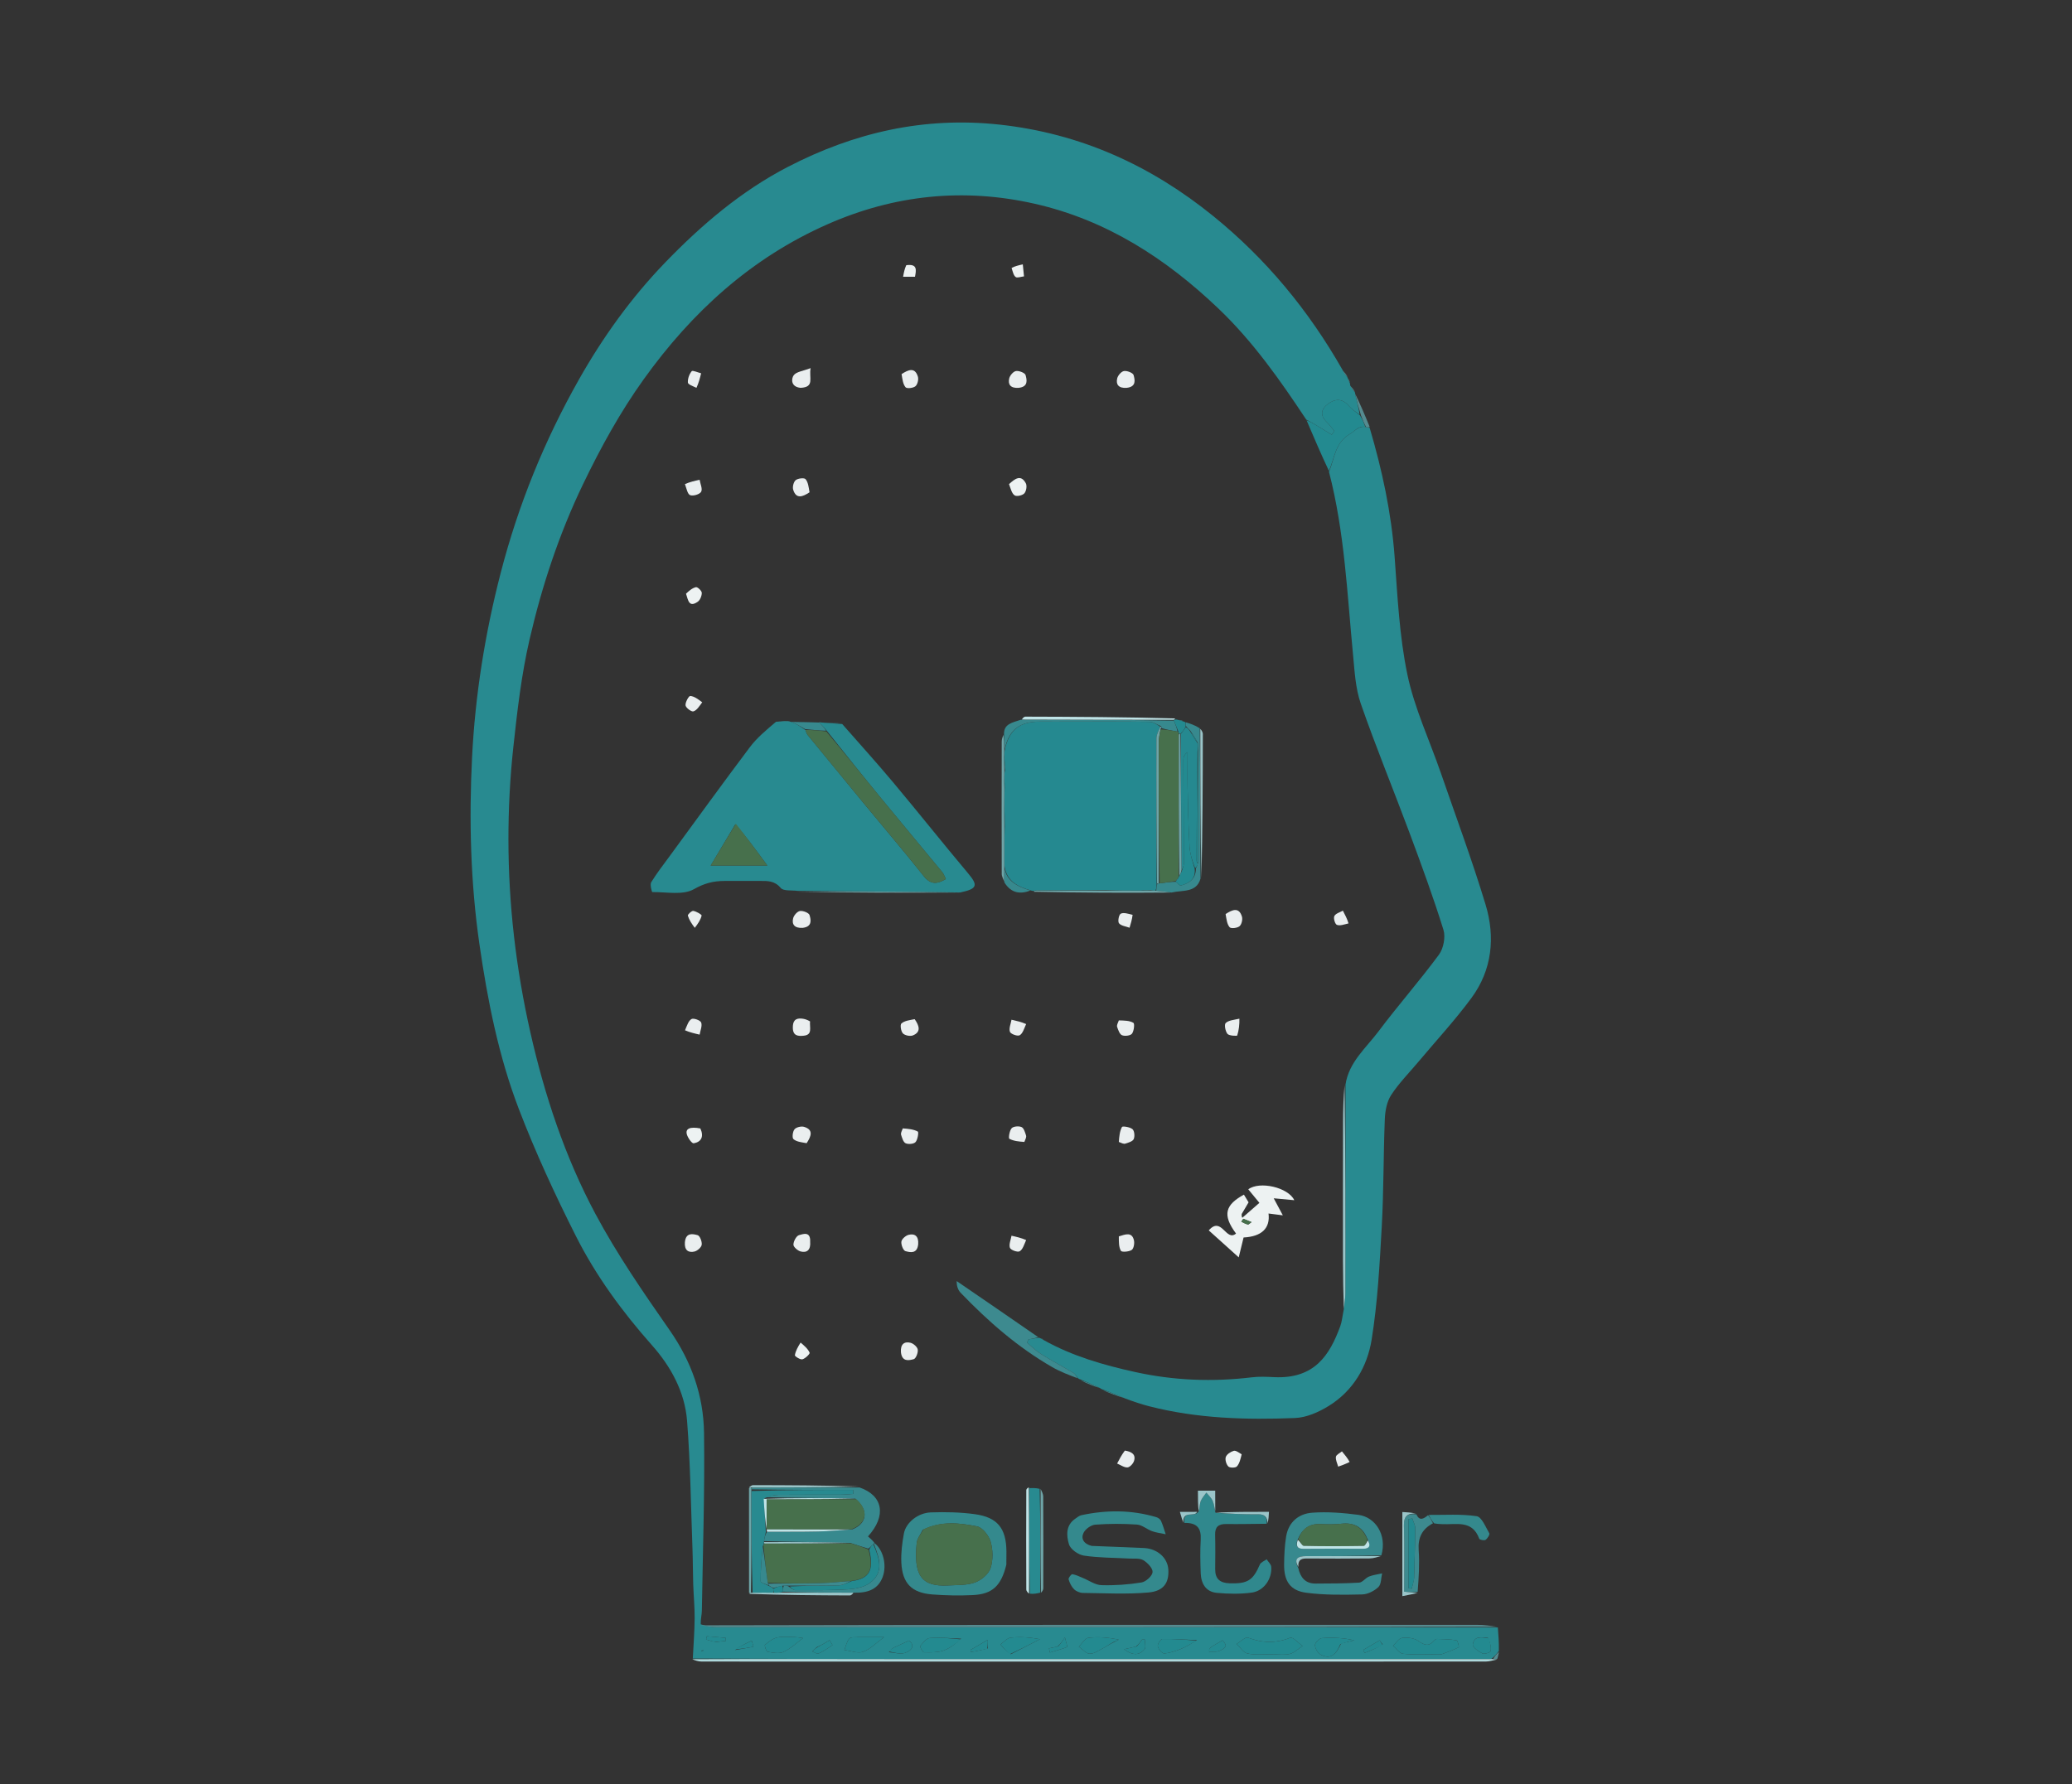 <svg version="1.1" id="Layer_1" xmlns="http://www.w3.org/2000/svg" xmlns:xlink="http://www.w3.org/1999/xlink" x="0px" y="0px"
	 width="100%" viewBox="0 0 844 727" enable-background="new 0 0 844 727" xml:space="preserve">
<rect x="0" y="0" width="844" height="727" fill="#333333" stroke="none"/>
<path fill="#47704C" opacity="0" stroke="none" 
	d="
M473,728 
	C315.333,728 158.167,728 1,728 
	C1,485.667 1,243.333 1,1 
	C282.333,1 563.667,1 845,1 
	C845,243.333 845,485.667 845,728 
	C721.167,728 597.333,728 473,728 
M548.994,154.01 
	C548.994,154.01 549.029,153.999 548.955,153.339 
	C548.296,152.487 547.637,151.636 546.797,150.134 
	C532.995,126.316 515.588,105.379 494.276,88.09 
	C468.882,67.489 440.156,54.342 407.074,50.762 
	C376.321,47.434 347.877,54.037 320.938,67.985 
	C301.904,77.84 285.631,91.731 270.828,107.083 
	C257.094,121.326 245.553,137.402 235.808,154.645 
	C221.776,179.471 211.125,205.686 203.971,233.336 
	C197.581,258.033 193.561,283.146 192.29,308.54 
	C191.019,333.94 191.647,359.439 195.287,384.674 
	C198.585,407.547 203.086,430.309 211.37,451.918 
	C218.135,469.564 226.114,486.816 234.629,503.7 
	C242.793,519.887 253.531,534.505 265.607,548.135 
	C273.352,556.876 278.948,567.172 279.869,578.881 
	C281.235,596.262 281.427,613.737 282.075,631.173 
	C282.252,635.945 282.222,640.724 282.376,645.496 
	C282.527,650.14 282.992,654.781 282.954,659.42 
	C282.908,664.865 282.468,670.307 281.704,676.251 
	C283.088,676.499 284.472,676.964 285.856,676.965 
	C392.312,676.998 498.767,676.999 605.223,676.959 
	C606.772,676.958 608.322,676.407 609.991,675.465 
	C610.253,674.625 610.515,673.785 610.832,672.073 
	C610.597,669.071 610.363,666.069 609.446,662.54 
	C606.97,662.359 604.494,662.019 602.017,662.018 
	C496.357,661.981 390.696,661.973 285.127,661.137 
	C285.393,659.5 285.867,657.867 285.893,656.226 
	C286.281,632.096 287.091,607.959 286.778,583.837 
	C286.58,568.644 281.661,554.704 272.76,541.94 
	C262.036,526.563 251.314,511.012 242.507,494.514 
	C230.103,471.277 221.835,446.277 216.012,420.512 
	C210.166,394.64 207.117,368.448 207.105,341.963 
	C207.1,329.543 207.734,317.063 209.065,304.717 
	C210.666,289.876 212.378,274.93 215.736,260.422 
	C220.779,238.639 227.78,217.429 237.564,197.129 
	C244.73,182.26 252.598,167.939 262.206,154.532 
	C281.853,127.119 306.006,105.069 337.152,91.342 
	C364.322,79.367 392.506,76.459 421.448,83.011 
	C450.666,89.626 474.904,105.289 496.312,125.711 
	C510.35,139.102 521.431,154.864 532.356,171.594 
	C535.258,178.389 538.16,185.184 541.114,192.763 
	C547.743,216.93 548.738,241.854 551.127,266.598 
	C551.778,273.341 552.101,280.364 554.289,286.663 
	C560.446,304.383 567.611,321.749 574.155,339.338 
	C579.013,352.397 583.818,365.494 587.958,378.789 
	C588.885,381.765 588,386.419 586.129,388.96 
	C578.277,399.622 569.481,409.586 561.536,420.185 
	C556.447,426.973 549.467,432.717 547.301,442.247 
	C547.221,447.288 547.082,452.33 547.071,457.371 
	C547.029,476.13 547.005,494.889 547.025,513.648 
	C547.032,520.31 547.185,526.972 547.171,534.487 
	C546.776,536.435 546.623,538.472 545.947,540.317 
	C541.607,552.161 535.452,561.912 518.899,561.086 
	C515.916,560.937 512.883,560.802 509.932,561.156 
	C493.996,563.07 478.178,562.475 462.51,559.03 
	C449.543,556.179 436.822,552.539 424.82,545.57 
	C424.513,545.423 424.206,545.276 423.496,545.071 
	C423.496,545.071 423.094,545.005 422.615,544.505 
	C411.643,536.986 400.671,529.467 389.698,521.948 
	C389.632,523.767 390.165,525.53 391.301,526.714 
	C402.484,538.359 414.575,548.93 428.634,557.018 
	C431.953,558.928 435.598,560.271 439.538,561.907 
	C439.538,561.907 439.98,561.969 440.173,562.647 
	C442.821,563.706 445.469,564.765 448.49,565.912 
	C448.49,565.912 448.86,566.011 449.264,566.604 
	C452.162,567.687 455.059,568.769 458.652,570.162 
	C461.835,571.106 464.991,572.155 468.205,572.977 
	C487.711,577.964 507.631,578.55 527.562,577.736 
	C532.25,577.544 537.267,575.287 541.363,572.742 
	C551.228,566.613 556.948,556.778 558.713,545.837 
	C561.159,530.67 561.973,515.204 562.835,499.829 
	C563.653,485.232 563.495,470.582 564.084,455.968 
	C564.218,452.632 564.903,448.857 566.664,446.149 
	C569.806,441.317 573.962,437.144 577.692,432.694 
	C584.943,424.045 592.638,415.722 599.332,406.661 
	C607.803,395.193 609.15,381.85 605.133,368.58 
	C599.654,350.481 593.053,332.72 586.873,314.834 
	C582.262,301.492 576.125,288.482 573.268,274.782 
	C570.004,259.128 569.261,242.899 568.08,226.872 
	C566.756,208.907 562.99,191.497 557.919,173.506 
	C555.945,168.996 553.972,164.487 551.985,160.011 
	C551.985,160.011 552.021,160.008 551.921,159.379 
	C551.283,158.582 550.644,157.784 549.916,156.512 
	C549.916,156.512 549.85,156.033 549.86,155.443 
	C549.575,154.954 549.29,154.465 548.994,154.01 
M481.715,293.523 
	C481.138,293.411 480.56,293.298 479.487,293.141 
	C479.487,293.141 478.991,293.112 478.712,292.264 
	C458.379,292.152 438.047,292.03 417.714,291.98 
	C417.076,291.978 416.437,292.713 415.115,293.211 
	C412.355,294.42 408.899,294.898 408.418,299.686 
	C408.286,300.504 408.039,301.321 408.038,302.139 
	C408.008,320.118 407.987,338.098 408.043,356.078 
	C408.046,357.116 408.708,358.152 409.203,359.862 
	C411.897,364.041 415.723,364.361 420.456,363.006 
	C420.456,363.006 420.883,363.006 421.461,363.655 
	C439.995,363.743 458.529,363.831 477.846,363.887 
	C481.906,362.582 487.292,363.8 489.781,357.62 
	C489.853,338.114 489.938,318.608 489.952,299.103 
	C489.953,298.22 489.309,297.337 488.532,295.972 
	C486.657,295.399 484.782,294.826 482.521,294.098 
	C482.521,294.098 482.126,293.964 481.715,293.523 
M487.169,615.989 
	C485.211,615.989 483.254,615.989 480.608,615.989 
	C481.192,617.982 481.61,619.41 482.872,620.885 
	C487.764,620.369 489.352,622.776 489.087,627.398 
	C488.829,631.881 488.93,636.395 489.086,640.887 
	C489.233,645.149 491.142,648.555 495.655,648.975 
	C500.37,649.414 505.228,649.5 509.904,648.865 
	C514.823,648.197 518.221,643.247 517.815,638.339 
	C517.728,637.285 516.603,636.316 515.956,635.308 
	C515.009,636.002 513.593,636.493 513.192,637.422 
	C510.367,643.962 508.153,645.32 500.838,645.076 
	C496.947,644.947 494.952,643.303 494.989,639.317 
	C495.033,634.653 495.087,629.986 494.962,625.325 
	C494.875,622.077 496.336,620.888 499.473,620.932 
	C504.967,621.008 510.465,620.872 516.675,620.457 
	C516.746,619.062 516.817,617.667 516.904,615.956 
	C509.244,615.956 502.096,615.956 494.946,616.052 
	C494.946,616.052 495.042,616.055 494.998,615.138 
	C494.998,612.548 494.998,609.959 494.998,607.351 
	C492.36,607.351 490.323,607.351 487.955,607.351 
	C487.955,610.472 487.955,613.263 488.052,616.051 
	C488.052,616.051 488.051,615.953 487.169,615.989 
M305.551,649.756 
	C319.075,649.863 332.599,649.984 346.123,650.027 
	C346.772,650.029 347.423,649.33 348.88,648.967 
	C353.768,649.034 357.716,647.385 359.532,642.534 
	C361.339,637.712 359.765,631.428 356.029,628.086 
	C355.208,627.387 354.387,626.688 353.56,625.983 
	C361.227,617.541 359.675,609.278 349.696,605.229 
	C335.362,605.169 321.028,605.098 306.694,605.086 
	C306.172,605.085 305.65,605.653 305.06,606.896 
	C305.076,620.942 305.093,634.987 305.551,649.756 
M577.902,648.092 
	C577.927,642.61 578.271,637.105 577.886,631.651 
	C577.523,626.497 579.246,622.966 584.857,620.914 
	C585.685,620.932 586.515,620.925 587.342,620.972 
	C593.033,621.296 599.701,619.081 602.542,626.907 
	C602.708,627.362 604.573,627.758 605.107,627.392 
	C605.909,626.843 606.924,625.192 606.644,624.712 
	C605.154,622.158 603.556,618.052 601.503,617.742 
	C595.117,616.778 588.509,617.281 581.452,617.412 
	C579.792,618.906 578.193,619.763 576.48,616.313 
	C574.761,616.224 573.041,616.136 571.226,616.042 
	C571.226,627.574 571.226,638.58 571.226,650.309 
	C573.632,649.845 575.741,649.439 577.902,648.092 
M424.359,648.952 
	C424.569,648.353 424.959,647.754 424.961,647.154 
	C424.997,634.684 425.02,622.214 424.94,609.745 
	C424.933,608.549 424.229,607.357 423.083,606.126 
	C421.81,606.192 420.538,606.258 418.861,605.705 
	C418.577,606.18 418.045,606.654 418.043,607.13 
	C417.994,620.621 417.98,634.113 418.046,647.604 
	C418.049,648.313 418.803,649.019 419.884,649.788 
	C421.173,649.49 422.462,649.193 424.359,648.952 
M506.01,495.552 
	C505.988,495.352 505.966,495.152 506.029,494.201 
	C506.939,492.662 507.849,491.124 508.595,489.863 
	C507.964,488.825 507.275,487.691 506.688,486.724 
	C499.275,490.825 497.67,494.792 503.479,502.581 
	C499.374,506.066 497.61,495.288 492.373,501.296 
	C496.308,504.837 500.046,508.2 504.578,512.278 
	C505.525,508.403 506.047,506.264 506.554,504.19 
	C513.972,503.797 517.451,500.397 516.718,494.418 
	C518.367,494.628 520.048,494.843 522.544,495.162 
	C521.126,492.511 520.093,490.579 518.83,488.218 
	C521.75,488.488 524.28,488.723 527.209,488.995 
	C524.782,483.787 513.093,481.08 508.467,484.563 
	C510.129,486.584 511.771,488.58 513.003,490.078 
	C510.605,492.169 508.32,494.162 506.01,495.552 
M563.382,633.382 
	C565.054,625.308 560.212,618.094 553.305,617.189 
	C547.088,616.375 540.711,615.865 534.486,616.32 
	C529.014,616.72 524.862,620.122 523.897,625.965 
	C523.279,629.704 523.109,633.546 523.066,637.345 
	C522.987,644.166 525.498,648.066 532.12,648.933 
	C539.611,649.914 547.283,649.788 554.864,649.618 
	C557.134,649.568 559.784,648.201 561.471,646.604 
	C562.663,645.477 562.527,642.945 562.984,641.04 
	C561.188,641.452 559.31,641.659 557.621,642.339 
	C556.181,642.919 555.001,644.723 553.633,644.809 
	C547.734,645.177 541.808,645.151 535.892,645.192 
	C531.646,645.222 529.665,642.626 528.917,637.98 
	C528.664,635.081 530.501,634.96 532.683,634.975 
	C541.083,635.032 549.484,635.048 557.883,634.947 
	C559.568,634.926 561.247,634.326 563.382,633.382 
M391.798,363.854 
	C398.202,362.133 398.455,360.715 394.311,355.783 
	C384.015,343.529 374.06,330.989 363.784,318.719 
	C357.043,310.67 349.983,302.889 342.513,294.433 
	C333.668,294.288 324.823,294.143 315.299,294.147 
	C311.991,297.553 308.278,300.654 305.447,304.418 
	C294.379,319.138 283.585,334.063 272.701,348.921 
	C270.157,352.394 267.491,355.8 265.255,359.465 
	C264.677,360.412 265.53,363.46 265.702,363.458 
	C271.446,363.391 278.181,364.819 282.643,362.283 
	C286.887,359.871 290.575,358.943 294.998,358.924 
	C299.829,358.903 304.661,358.919 309.492,358.915 
	C312.635,358.912 315.504,358.785 318.015,361.774 
	C319.157,363.133 322.514,362.632 325.419,363.656 
	C347.309,363.727 369.2,363.799 391.798,363.854 
M444.23,629.774 
	C441.388,629.02 440.208,626.841 441.382,624.495 
	C442.162,622.938 444.436,621.315 446.149,621.188 
	C451.782,620.771 457.482,620.766 463.118,621.148 
	C465.223,621.291 467.171,623.092 469.293,623.849 
	C471.063,624.48 472.983,624.692 474.836,625.089 
	C474.211,623.254 473.7,621.367 472.903,619.61 
	C472.602,618.946 471.712,618.339 470.968,618.119 
	C460.898,615.138 450.725,615.143 440.521,617.325 
	C439.596,617.522 438.757,618.24 437.939,618.804 
	C434.033,621.5 434.397,625.751 435.438,629.209 
	C436.046,631.23 439.223,633.453 441.514,633.801 
	C447.555,634.716 453.745,634.639 459.874,634.995 
	C461.856,635.11 464.173,634.762 465.721,635.673 
	C467.447,636.689 469.637,639.013 469.482,640.552 
	C469.322,642.145 466.748,644.458 464.956,644.745 
	C459.573,645.61 454.044,646.007 448.597,645.833 
	C446.065,645.752 443.593,643.916 441.085,642.898 
	C439.675,642.326 438.276,641.596 436.806,641.375 
	C436.375,641.31 435.123,642.92 435.28,643.465 
	C435.701,644.924 436.449,646.458 437.513,647.511 
	C438.38,648.369 439.887,648.989 441.119,649.004 
	C450.035,649.109 459.005,649.613 467.853,648.818 
	C474.077,648.259 476.236,644.771 475.9,639.438 
	C475.602,634.714 471.478,630.983 466,630.711 
	C459.034,630.366 452.061,630.172 444.23,629.774 
M409.945,637.063 
	C409.949,635.398 409.971,633.733 409.954,632.068 
	C409.862,622.71 406.35,618.199 397.095,616.92 
	C391.205,616.106 385.161,615.992 379.206,616.19 
	C373.904,616.366 369.009,620.347 368.192,624.787 
	C367.477,628.679 366.962,632.712 367.149,636.645 
	C367.554,645.132 371.395,649.005 379.851,649.633 
	C385.305,650.037 390.816,650.154 396.275,649.883 
	C404.249,649.488 407.804,646.143 409.945,637.063 
M504.409,414.997 
	C502.644,415.545 500.473,415.668 499.274,416.81 
	C498.616,417.437 499.121,420.173 499.989,421.229 
	C500.665,422.053 503.892,422.124 503.964,421.895 
	C504.652,419.701 504.91,417.372 504.409,414.997 
M326.534,158.017 
	C331.975,157.747 329.427,153.935 330.197,149.982 
	C327.152,151.174 324.325,151.436 323.277,152.938 
	C322.303,154.333 322.074,157.629 326.534,158.017 
M330.011,505.458 
	C330.197,501.451 326.984,502.848 325.494,503.221 
	C324.403,503.495 323.21,505.724 323.192,507.096 
	C323.18,508.053 324.941,509.591 326.152,509.891 
	C328.765,510.538 330.279,509.223 330.011,505.458 
M329.916,415.706 
	C328.839,415.468 327.773,415.133 326.682,415.009 
	C323.839,414.686 322.884,416.109 322.951,418.844 
	C323.029,422.073 325.085,422.205 327.381,421.979 
	C331.082,421.615 329.718,418.678 329.916,415.706 
M278.978,506.505 
	C278.712,509.438 280.439,510.487 282.88,509.911 
	C284.073,509.629 285.675,508.226 285.832,507.147 
	C286.015,505.886 285.083,503.496 284.176,503.243 
	C282.207,502.695 279.384,502.06 278.978,506.505 
M372.2,415.04 
	C370.481,415.637 368.45,415.879 367.179,416.989 
	C366.58,417.512 366.965,420.148 367.774,421.017 
	C368.569,421.87 370.709,422.308 371.832,421.86 
	C375.281,420.483 374.457,417.923 372.2,415.04 
M374.015,506.494 
	C374.255,503.6 372.6,502.487 370.127,503.099 
	C368.929,503.396 367.333,504.783 367.171,505.864 
	C366.984,507.115 367.926,509.508 368.822,509.748 
	C370.784,510.274 373.614,510.941 374.015,506.494 
M417.959,504.802 
	C415.981,504.357 414.003,503.912 412.024,503.467 
	C411.743,505.136 410.882,507.016 411.385,508.4 
	C411.715,509.306 414.473,510.299 415.332,509.814 
	C416.603,509.097 417.152,507.103 417.959,504.802 
M455.436,504.04 
	C455.755,505.94 455.68,508.07 456.59,509.625 
	C456.944,510.23 459.837,510.02 460.975,509.272 
	C461.816,508.718 462.181,506.579 461.898,505.342 
	C461.086,501.787 458.392,502.91 455.436,504.04 
M366.989,551.35 
	C367.404,554.914 370.215,554.308 372.191,553.765 
	C373.091,553.518 374.022,551.116 373.831,549.86 
	C373.666,548.771 372.07,547.371 370.87,547.079 
	C368.394,546.475 366.741,547.604 366.989,551.35 
M417.555,464.958 
	C417.707,464.176 418.156,463.301 417.947,462.63 
	C417.556,461.371 417.055,459.624 416.1,459.196 
	C414.986,458.697 412.768,458.892 412.062,459.694 
	C411.174,460.703 410.733,463.75 411.144,463.971 
	C412.868,464.897 414.983,465.095 417.555,464.958 
M329.954,200.197 
	C329.396,198.492 329.203,196.476 328.125,195.215 
	C327.589,194.589 325.037,194.873 324.119,195.625 
	C323.251,196.336 322.745,198.378 323.095,199.525 
	C324.29,203.451 326.953,202.434 329.954,200.197 
M278.968,197.654 
	C279.669,199.094 280.072,201.371 281.149,201.754 
	C282.394,202.197 285.013,201.409 285.603,200.354 
	C286.248,199.201 285.254,197.132 284.975,195.462 
	C282.994,195.91 281.014,196.358 278.968,197.654 
M367.044,152.804 
	C367.602,154.509 367.794,156.525 368.872,157.785 
	C369.407,158.412 371.959,158.129 372.878,157.377 
	C373.744,156.668 374.24,154.63 373.894,153.478 
	C372.706,149.532 370.042,150.574 367.044,152.804 
M415.352,158.011 
	C418.919,157.597 418.301,154.788 417.753,152.817 
	C417.502,151.913 415.113,150.981 413.86,151.169 
	C412.779,151.332 411.396,152.931 411.099,154.132 
	C410.485,156.611 411.612,158.253 415.352,158.011 
M327.356,378.032 
	C330.888,377.59 330.36,374.82 329.754,372.828 
	C329.472,371.901 327.106,370.981 325.851,371.169 
	C324.766,371.332 323.372,372.931 323.075,374.133 
	C322.457,376.633 323.653,378.229 327.356,378.032 
M459.35,158.011 
	C462.921,157.597 462.305,154.787 461.751,152.814 
	C461.497,151.909 459.107,150.98 457.852,151.169 
	C456.769,151.332 455.381,152.93 455.086,154.13 
	C454.475,156.612 455.611,158.253 459.35,158.011 
M499.033,372.796 
	C499.595,374.502 499.791,376.523 500.872,377.783 
	C501.413,378.412 503.965,378.135 504.884,377.383 
	C505.75,376.674 506.24,374.633 505.894,373.477 
	C504.708,369.517 502.039,370.557 499.033,372.796 
M279.057,420.191 
	C281.032,420.639 283.007,421.088 284.982,421.536 
	C285.261,419.867 286.116,417.987 285.612,416.603 
	C285.281,415.695 282.528,414.7 281.674,415.183 
	C280.402,415.903 279.85,417.893 279.057,420.191 
M417.958,416.802 
	C415.979,416.355 414,415.908 412.021,415.461 
	C411.741,417.131 410.884,419.011 411.387,420.396 
	C411.715,421.301 414.471,422.291 415.331,421.807 
	C416.599,421.093 417.149,419.1 417.958,416.802 
M455.445,416.041 
	C455.292,416.84 454.825,417.747 455.055,418.414 
	C455.486,419.666 456.074,421.397 457.053,421.788 
	C458.201,422.247 460.475,421.972 461.1,421.141 
	C461.922,420.05 462.232,417.06 461.672,416.728 
	C460.095,415.794 457.96,415.803 455.445,416.041 
M328.952,465.568 
	C330.402,462.975 331.482,460.303 327.531,459.109 
	C326.379,458.761 324.34,459.252 323.629,460.116 
	C322.874,461.033 322.588,463.585 323.213,464.122 
	C324.472,465.202 326.489,465.399 328.952,465.568 
M367.442,460.039 
	C367.292,460.822 366.846,461.697 367.055,462.367 
	C367.447,463.626 367.947,465.372 368.902,465.8 
	C370.017,466.3 372.236,466.108 372.942,465.307 
	C373.829,464.298 374.269,461.252 373.856,461.029 
	C372.132,460.101 370.016,459.903 367.442,460.039 
M456.039,465.558 
	C456.822,465.709 457.697,466.157 458.367,465.948 
	C459.627,465.555 461.372,465.054 461.801,464.098 
	C462.302,462.983 462.109,460.764 461.307,460.059 
	C460.299,459.172 457.255,458.732 457.031,459.147 
	C456.102,460.869 455.904,462.985 456.039,465.558 
M410.976,197.676 
	C411.71,199.113 412.119,201.032 413.29,201.826 
	C414.117,202.386 416.464,201.868 417.242,201.017 
	C418.045,200.14 418.403,197.939 417.852,196.906 
	C415.836,193.127 413.353,195.098 410.976,197.676 
M457.784,591.036 
	C456.869,592.785 455.954,594.533 455.038,596.282 
	C456.447,596.867 457.887,597.951 459.255,597.867 
	C460.23,597.807 461.592,596.327 461.934,595.218 
	C462.761,592.544 460.94,591.446 457.784,591.036 
M461.099,372.403 
	C459.54,372.297 457.703,371.657 456.52,372.273 
	C455.741,372.678 455.225,375.446 455.81,376.17 
	C456.672,377.236 458.621,377.422 460.107,377.984 
	C460.607,376.339 461.107,374.694 461.099,372.403 
M286.036,285.722 
	C284.424,284.923 282.851,283.702 281.18,283.551 
	C280.587,283.497 279.095,286.124 279.246,287.378 
	C279.367,288.383 281.627,290.083 282.449,289.838 
	C283.849,289.421 284.866,287.717 286.036,285.722 
M505.593,592.162 
	C504.551,591.774 503.348,590.862 502.504,591.12 
	C501.252,591.504 499.688,592.524 499.31,593.632 
	C498.937,594.727 499.507,596.624 500.355,597.493 
	C500.953,598.106 503.262,598.092 503.828,597.469 
	C504.911,596.279 505.295,594.454 505.593,592.162 
M284.126,157.98 
	C284.617,156.015 285.107,154.05 285.598,152.085 
	C284.263,151.762 282.132,150.781 281.75,151.244 
	C280.761,152.443 280.107,154.303 280.198,155.848 
	C280.244,156.635 282.182,157.31 284.126,157.98 
M325.728,547.027 
	C325.022,548.729 324.079,550.392 323.782,552.162 
	C323.711,552.585 325.979,554.055 326.843,553.823 
	C328.05,553.499 329.985,551.585 329.79,551.129 
	C329.121,549.562 327.659,548.334 325.728,547.027 
M284.994,459.476 
	C281.005,458.944 279.111,459.865 279.789,462.208 
	C280.201,463.63 281.838,465.937 282.57,465.81 
	C285.605,465.282 286.829,463.148 284.994,459.476 
M549.589,375.946 
	C548.725,374.302 547.86,372.659 546.995,371.016 
	C545.784,371.729 544.033,372.182 543.526,373.235 
	C543.097,374.126 543.794,376.509 544.552,376.807 
	C545.809,377.301 547.515,376.65 549.589,375.946 
M283.433,378.014 
	C284.284,376.37 285.383,374.785 285.798,373.038 
	C285.892,372.642 283.672,371.335 282.405,371.124 
	C281.746,371.015 280.058,372.617 280.185,373.044 
	C280.705,374.789 281.745,376.38 283.433,378.014 
M279.677,242.192 
	C280.307,244.546 280.625,247.631 284.188,245.189 
	C285.172,244.515 285.889,242.768 285.859,241.534 
	C285.838,240.694 284.123,239.086 283.486,239.231 
	C281.958,239.578 280.619,240.756 279.677,242.192 
M549.959,595.311 
	C548.844,593.983 547.73,592.655 546.615,591.327 
	C545.752,592.058 544.29,592.701 544.167,593.541 
	C543.98,594.806 544.73,596.209 545.081,597.553 
	C546.571,597.027 548.061,596.5 549.959,595.311 
M368.718,108.089 
	C368.445,109.58 368.172,111.071 367.862,112.767 
	C369.866,112.767 371.266,112.767 372.706,112.767 
	C373.253,109.933 373.711,107.425 368.718,108.089 
M412.02,109.614 
	C412.559,110.736 412.84,112.208 413.725,112.866 
	C414.367,113.343 415.81,112.743 417.11,112.6 
	C416.939,110.879 416.8,109.479 416.624,107.705 
	C414.845,108.109 413.473,108.42 412.02,109.614 
z"/>
<path fill="#288A90" opacity="1" stroke="none" 
	d="
M610.128,663.067 
	C610.363,666.069 610.597,669.071 610.538,672.629 
	C609.47,674.077 608.697,674.971 607.46,675.905 
	C528.544,675.957 450.09,675.989 371.636,675.967 
	C341.824,675.958 312.012,675.826 282.2,675.75 
	C282.468,670.307 282.908,664.865 282.954,659.42 
	C282.992,654.781 282.527,650.14 282.376,645.496 
	C282.222,640.724 282.252,635.945 282.075,631.173 
	C281.427,613.737 281.235,596.262 279.869,578.881 
	C278.948,567.172 273.352,556.876 265.607,548.135 
	C253.531,534.505 242.793,519.887 234.629,503.7 
	C226.114,486.816 218.135,469.564 211.37,451.918 
	C203.086,430.309 198.585,407.547 195.287,384.674 
	C191.647,359.439 191.019,333.94 192.29,308.54 
	C193.561,283.146 197.581,258.033 203.971,233.336 
	C211.125,205.686 221.776,179.471 235.808,154.645 
	C245.553,137.402 257.094,121.326 270.828,107.083 
	C285.631,91.731 301.904,77.84 320.938,67.985 
	C347.877,54.037 376.321,47.434 407.074,50.762 
	C440.156,54.342 468.882,67.489 494.276,88.09 
	C515.588,105.379 532.995,126.316 546.915,150.809 
	C547.698,152.323 548.364,153.161 549.029,153.999 
	C549.029,153.999 548.994,154.01 549.042,154.273 
	C549.344,155.035 549.597,155.534 549.85,156.033 
	C549.85,156.033 549.916,156.512 549.999,157.076 
	C550.728,158.429 551.375,159.219 552.021,160.008 
	C552.021,160.008 551.985,160.011 551.975,160.395 
	C552.71,163.493 553.455,166.206 553.817,168.913 
	C552.062,167.704 550.533,166.635 549.348,165.268 
	C546.727,162.244 543.822,162.426 540.968,164.53 
	C538.026,166.698 537.624,169.298 540.504,172.041 
	C541.63,173.113 542.529,174.425 543.531,175.627 
	C543.169,176.118 542.807,176.609 542.445,177.1 
	C540.286,175.773 538.139,174.428 535.966,173.128 
	C534.693,172.366 533.377,171.675 532.08,170.952 
	C521.431,154.864 510.35,139.102 496.312,125.711 
	C474.904,105.289 450.666,89.626 421.448,83.011 
	C392.506,76.459 364.322,79.367 337.152,91.342 
	C306.006,105.069 281.853,127.119 262.206,154.532 
	C252.598,167.939 244.73,182.26 237.564,197.129 
	C227.78,217.429 220.779,238.639 215.736,260.422 
	C212.378,274.93 210.666,289.876 209.065,304.717 
	C207.734,317.063 207.1,329.543 207.105,341.963 
	C207.117,368.448 210.166,394.64 216.012,420.512 
	C221.835,446.277 230.103,471.277 242.507,494.514 
	C251.314,511.012 262.036,526.563 272.76,541.94 
	C281.661,554.704 286.58,568.644 286.778,583.837 
	C287.091,607.959 286.281,632.096 285.893,656.226 
	C285.867,657.867 285.393,659.5 285.423,661.78 
	C287.857,662.618 289.994,662.983 292.131,662.984 
	C398.13,663.031 504.129,663.048 610.128,663.067 
M585.341,674.002 
	C586.004,674.001 586.73,674.178 587.318,673.968 
	C589.661,673.131 591.991,672.232 594.217,671.135 
	C594.376,671.057 593.794,668.39 593.33,668.314 
	C590.68,667.88 587.963,667.83 585.265,667.751 
	C584.864,667.74 584.368,668.199 584.049,668.558 
	C581.878,671.002 580.107,670.226 577.679,668.539 
	C575.989,667.365 573.292,667.056 571.161,667.315 
	C569.804,667.48 568.661,669.395 567.423,670.525 
	C568.772,671.667 570.031,673.64 571.486,673.796 
	C575.746,674.253 580.083,673.986 585.341,674.002 
M518.488,674.002 
	C520.809,673.998 523.244,674.429 525.416,673.858 
	C527.294,673.364 528.874,671.733 530.585,670.605 
	C528.873,669.413 526.604,666.834 525.543,667.26 
	C519.675,669.618 514.181,669.432 508.354,667.223 
	C507.285,666.817 505.281,668.877 503.708,669.798 
	C505.162,671.149 506.437,673.301 508.11,673.674 
	C511.119,674.346 514.366,673.952 518.488,674.002 
M546.273,669.592 
	C548.07,669.17 549.867,668.748 551.664,668.326 
	C547.175,667.28 542.794,667.089 538.453,667.416 
	C537.386,667.496 535.633,669.276 535.646,670.254 
	C535.665,671.593 536.755,673.506 537.938,674.135 
	C542.194,676.395 544.34,673.812 546.273,669.592 
M391.527,667.646 
	C387.269,667.5 382.991,667.071 378.764,667.369 
	C377.353,667.468 375.927,669.308 374.849,670.63 
	C374.612,670.921 375.805,673.174 376.372,673.188 
	C379.03,673.251 381.859,673.318 384.321,672.482 
	C386.928,671.597 389.189,669.694 391.527,667.646 
M453.957,668.964 
	C454.55,668.66 455.143,668.355 455.736,668.051 
	C451.426,667.126 447.295,666.808 443.263,667.3 
	C441.866,667.471 440.714,669.654 439.451,670.917 
	C440.916,671.936 442.362,673.736 443.852,673.773 
	C445.658,673.818 447.543,672.458 449.312,671.545 
	C450.694,670.832 451.95,669.875 453.957,668.964 
M349.799,667.005 
	C348.488,667.162 346.656,666.845 345.984,667.583 
	C344.892,668.782 344.561,670.672 343.908,672.271 
	C346.493,672.58 349.383,673.757 351.589,672.984 
	C354.478,671.971 356.828,669.418 360.128,667.001 
	C356.583,667.001 353.644,667.001 349.799,667.005 
M487.591,668.236 
	C482.888,668.037 478.182,667.707 473.483,667.784 
	C472.784,667.796 471.426,669.868 471.604,670.734 
	C471.842,671.891 473.331,673.691 474.198,673.645 
	C476.47,673.522 478.766,672.721 480.923,671.864 
	C483.087,671.003 485.095,669.747 487.591,668.236 
M411.745,673.971 
	C415.706,671.933 419.667,669.895 423.629,667.857 
	C419.559,667.084 415.596,666.823 411.698,667.218 
	C410.221,667.367 408.897,669.028 407.503,669.999 
	C408.649,671.307 409.794,672.616 411.745,673.971 
M323.996,667.003 
	C321.525,667.012 318.972,666.642 316.609,667.152 
	C314.782,667.546 313.085,668.914 311.59,670.161 
	C311.31,670.395 312.123,672.896 312.664,672.989 
	C314.807,673.354 317.366,673.878 319.168,673.043 
	C322.089,671.689 324.535,669.311 327.126,667.406 
	C326.646,667.325 325.724,667.168 323.996,667.003 
M606.115,667.327 
	C603.436,666.955 600.361,666.495 599.927,670.067 
	C599.797,671.14 602.259,672.871 603.851,673.667 
	C604.665,674.075 607.091,673.262 607.203,672.689 
	C607.515,671.109 606.991,669.365 606.115,667.327 
M362.056,673.143 
	C364.271,673.289 366.698,674.077 368.652,673.432 
	C371.658,672.439 372.679,670.271 370.294,668.413 
	C367.919,669.497 366.241,670.236 364.589,671.029 
	C363.648,671.481 362.751,672.025 362.056,673.143 
M462.737,670.868 
	C461.438,671.158 460.138,671.447 457.877,671.951 
	C461.561,674.717 464.167,674.364 466.2,671.989 
	C466.882,671.194 466.308,669.324 466.308,667.945 
	C465.933,667.971 465.558,667.997 465.183,668.024 
	C464.563,668.916 463.943,669.808 462.737,670.868 
M332.714,671.08 
	C332.099,671.667 331.484,672.254 330.87,672.842 
	C331.728,673.158 332.808,673.969 333.405,673.701 
	C335.418,672.799 337.278,671.541 339.094,670.271 
	C339.158,670.226 338.133,668.623 337.922,668.265 
	C336.108,669.363 334.747,670.187 332.714,671.08 
M492.511,672.893 
	C493.813,672.864 495.199,673.101 496.392,672.726 
	C497.505,672.376 498.903,671.551 499.247,670.599 
	C499.498,669.906 498.239,668.667 498.024,668.302 
	C496.082,669.433 494.684,670.158 493.391,671.038 
	C492.791,671.447 492.396,672.156 492.511,672.893 
M563.234,669.981 
	C562.683,669.255 562.131,668.528 561.975,668.322 
	C559.46,669.79 557.399,670.993 555.338,672.197 
	C555.497,672.618 555.655,673.04 555.814,673.461 
	C558.262,672.504 560.711,671.547 563.234,669.981 
M430.762,670.864 
	C429.6,671.107 428.437,671.35 427.275,671.593 
	C427.401,672.154 427.528,672.716 427.654,673.277 
	C430.027,672.577 432.422,671.934 434.719,671.038 
	C434.859,670.984 434.22,668.931 433.771,667.11 
	C432.545,668.918 431.942,669.807 430.762,670.864 
M299.374,672.285 
	C301.895,671.837 304.417,671.39 306.938,670.942 
	C306.633,669.889 306.327,668.837 306.215,668.449 
	C303.516,669.739 301.441,670.731 299.374,672.285 
M402.383,671.592 
	C402.383,670.384 402.383,669.175 402.383,668.099 
	C399.449,669.808 397.381,671.012 395.313,672.217 
	C395.381,672.511 395.45,672.804 395.518,673.098 
	C397.622,672.72 399.726,672.342 402.383,671.592 
M291.566,668.994 
	C292.922,668.851 294.277,668.708 295.633,668.565 
	C295.63,668.145 295.627,667.725 295.623,667.305 
	C293.054,667.084 290.484,666.864 287.915,666.644 
	C287.816,667.085 287.716,667.526 287.617,667.967 
	C288.685,668.305 289.752,668.643 291.566,668.994 
M285.563,672.834 
	C285.882,672.74 286.202,672.651 286.512,672.534 
	C286.525,672.529 286.444,672.273 286.407,672.134 
	C286.096,672.255 285.785,672.375 285.563,672.834 
z"/>
<path fill="#288A90" opacity="1" stroke="none" 
	d="
M439.98,561.969 
	C439.98,561.969 439.538,561.907 439.189,561.577 
	C438.323,560.611 437.932,559.767 437.272,559.376 
	C432.889,556.773 428.379,554.379 424.056,551.683 
	C421.982,550.389 420.226,548.585 418.325,547.012 
	C418.522,546.577 418.718,546.142 418.914,545.706 
	C420.307,545.472 421.701,545.238 423.094,545.005 
	C423.094,545.005 423.496,545.071 423.882,545.273 
	C424.557,545.643 424.846,545.813 425.135,545.982 
	C436.822,552.539 449.543,556.179 462.51,559.03 
	C478.178,562.475 493.996,563.07 509.932,561.156 
	C512.883,560.802 515.916,560.937 518.899,561.086 
	C535.452,561.912 541.607,552.161 545.947,540.317 
	C546.623,538.472 546.776,536.435 547.336,533.696 
	C547.678,530.928 548.007,528.952 548.01,526.975 
	C548.058,498.598 548.062,470.222 548.076,441.846 
	C549.467,432.717 556.447,426.973 561.536,420.185 
	C569.481,409.586 578.277,399.622 586.129,388.96 
	C588,386.419 588.885,381.765 587.958,378.789 
	C583.818,365.494 579.013,352.397 574.155,339.338 
	C567.611,321.749 560.446,304.383 554.289,286.663 
	C552.101,280.364 551.778,273.341 551.127,266.598 
	C548.738,241.854 547.743,216.93 541.346,192.248 
	C543.747,186.422 543.787,180.278 550.044,176.714 
	C552.048,175.573 553.336,173.376 556.456,173.982 
	C557.137,174.125 557.525,174.212 557.913,174.3 
	C562.99,191.497 566.756,208.907 568.08,226.872 
	C569.261,242.899 570.004,259.128 573.268,274.782 
	C576.125,288.482 582.262,301.492 586.873,314.834 
	C593.053,332.72 599.654,350.481 605.133,368.58 
	C609.15,381.85 607.803,395.193 599.332,406.661 
	C592.638,415.722 584.943,424.045 577.692,432.694 
	C573.962,437.144 569.806,441.317 566.664,446.149 
	C564.903,448.857 564.218,452.632 564.084,455.968 
	C563.495,470.582 563.653,485.232 562.835,499.829 
	C561.973,515.204 561.159,530.67 558.713,545.837 
	C556.948,556.778 551.228,566.613 541.363,572.742 
	C537.267,575.287 532.25,577.544 527.562,577.736 
	C507.631,578.55 487.711,577.964 468.205,572.977 
	C464.991,572.155 461.835,571.106 458.153,569.715 
	C454.723,568.182 451.792,567.097 448.86,566.011 
	C448.86,566.011 448.49,565.912 448.138,565.57 
	C445.185,564.142 442.583,563.056 439.98,561.969 
z"/>
<path fill="#288A90" opacity="1" stroke="none" 
	d="
M324.867,362.975 
	C322.514,362.632 319.157,363.133 318.015,361.774 
	C315.504,358.785 312.635,358.912 309.492,358.915 
	C304.661,358.919 299.829,358.903 294.998,358.924 
	C290.575,358.943 286.887,359.871 282.643,362.283 
	C278.181,364.819 271.446,363.391 265.702,363.458 
	C265.53,363.46 264.677,360.412 265.255,359.465 
	C267.491,355.8 270.157,352.394 272.701,348.921 
	C283.585,334.063 294.379,319.138 305.447,304.418 
	C308.278,300.654 311.991,297.553 316.095,294.077 
	C318.667,294.01 320.558,293.625 322.189,294.113 
	C324.243,294.729 326.085,296.057 328.067,297.414 
	C328.413,298.338 328.614,299.003 329.02,299.5 
	C336.657,308.832 344.305,318.155 351.978,327.457 
	C360.079,337.277 368.345,346.967 376.256,356.938 
	C379.109,360.534 381.737,360.235 385.279,358.143 
	C384.726,357.049 384.433,356.074 383.836,355.351 
	C375.528,345.276 367.13,335.275 358.852,325.176 
	C351.5,316.208 344.27,307.142 336.872,297.828 
	C335.893,296.63 335.027,295.724 333.675,294.307 
	C337.37,294.575 340.217,294.782 343.065,294.988 
	C349.983,302.889 357.043,310.67 363.784,318.719 
	C374.06,330.989 384.015,343.529 394.311,355.783 
	C398.455,360.715 398.202,362.133 391.096,363.622 
	C368.552,363.252 346.71,363.113 324.867,362.975 
M299.523,335.821 
	C296.355,341.134 293.186,346.447 289.484,352.656 
	C297.518,352.656 304.168,352.656 312.576,352.656 
	C307.842,346.198 303.893,340.808 299.523,335.821 
z"/>
<path fill="#258990" opacity="1" stroke="none" 
	d="
M420.883,363.006 
	C420.883,363.006 420.456,363.006 419.95,362.811 
	C414.339,361.221 410.015,358.986 409.12,352.569 
	C409.097,347.057 409.1,342.013 409.27,336.636 
	C409.326,333.879 409.215,331.455 409.086,328.583 
	C409.085,325.75 409.101,323.364 409.256,320.746 
	C409.29,319.676 409.186,318.837 409.069,317.602 
	C409.072,316.149 409.088,315.092 409.374,313.87 
	C409.439,311.795 409.234,309.886 409.019,307.655 
	C409.034,306.907 409.059,306.479 409.258,305.714 
	C410.983,297.303 415.318,293.916 423.874,294.008 
	C428.207,294.054 432.54,294 436.874,294.001 
	C447.327,294.003 457.782,293.93 468.232,294.099 
	C469.834,294.125 471.417,295.278 472.654,296.09 
	C471.864,297.788 471.053,299.303 471.048,300.822 
	C470.989,320.514 471.044,340.208 471.136,360.148 
	C471.122,361.22 471.043,362.045 470.63,362.886 
	C469.853,362.888 469.409,362.872 468.705,362.706 
	C467.31,362.646 466.176,362.737 464.575,362.856 
	C459.725,362.878 455.343,362.871 450.592,362.696 
	C440.848,362.603 431.472,362.677 421.791,362.807 
	C421.285,362.91 421.084,362.958 420.883,363.006 
z"/>
<path fill="#34898D" opacity="1" stroke="none" 
	d="
M444.661,629.844 
	C452.061,630.172 459.034,630.366 466,630.711 
	C471.478,630.983 475.602,634.714 475.9,639.438 
	C476.236,644.771 474.077,648.259 467.853,648.818 
	C459.005,649.613 450.035,649.109 441.119,649.004 
	C439.887,648.989 438.38,648.369 437.513,647.511 
	C436.449,646.458 435.701,644.924 435.28,643.465 
	C435.123,642.92 436.375,641.31 436.806,641.375 
	C438.276,641.596 439.675,642.326 441.085,642.898 
	C443.593,643.916 446.065,645.752 448.597,645.833 
	C454.044,646.007 459.573,645.61 464.956,644.745 
	C466.748,644.458 469.322,642.145 469.482,640.552 
	C469.637,639.013 467.447,636.689 465.721,635.673 
	C464.173,634.762 461.856,635.11 459.874,634.995 
	C453.745,634.639 447.555,634.716 441.514,633.801 
	C439.223,633.453 436.046,631.23 435.438,629.209 
	C434.397,625.751 434.033,621.5 437.939,618.804 
	C438.757,618.24 439.596,617.522 440.521,617.325 
	C450.725,615.143 460.898,615.138 470.968,618.119 
	C471.712,618.339 472.602,618.946 472.903,619.61 
	C473.7,621.367 474.211,623.254 474.836,625.089 
	C472.983,624.692 471.063,624.48 469.293,623.849 
	C467.171,623.092 465.223,621.291 463.118,621.148 
	C457.482,620.766 451.782,620.771 446.149,621.188 
	C444.436,621.315 442.162,622.938 441.382,624.495 
	C440.208,626.841 441.388,629.02 444.661,629.844 
z"/>
<path fill="#37898E" opacity="1" stroke="none" 
	d="
M528.829,638.817 
	C529.665,642.626 531.646,645.222 535.892,645.192 
	C541.808,645.151 547.734,645.177 553.633,644.809 
	C555.001,644.723 556.181,642.919 557.621,642.339 
	C559.31,641.659 561.188,641.452 562.984,641.04 
	C562.527,642.945 562.663,645.477 561.471,646.604 
	C559.784,648.201 557.134,649.568 554.864,649.618 
	C547.283,649.788 539.611,649.914 532.12,648.933 
	C525.498,648.066 522.987,644.166 523.066,637.345 
	C523.109,633.546 523.279,629.704 523.897,625.965 
	C524.862,620.122 529.014,616.72 534.486,616.32 
	C540.711,615.865 547.088,616.375 553.305,617.189 
	C560.212,618.094 565.054,625.308 562.692,633.689 
	C552.034,634.006 542.067,634.041 532.099,634.009 
	C528.518,633.997 526.941,635.188 528.829,638.817 
M556.809,626.539 
	C554.818,621.95 551.322,620.267 546.413,620.811 
	C543.621,621.121 540.767,621.093 537.955,620.949 
	C533.32,620.711 530.407,622.816 528.418,627.664 
	C527.815,629.888 528.373,631.068 530.97,631.043 
	C539.026,630.963 547.084,631.005 555.142,631.019 
	C558.331,631.025 558.184,629.33 556.809,626.539 
z"/>
<path fill="#34898D" opacity="1" stroke="none" 
	d="
M409.918,637.499 
	C407.804,646.143 404.249,649.488 396.275,649.883 
	C390.816,650.154 385.305,650.037 379.851,649.633 
	C371.395,649.005 367.554,645.132 367.149,636.645 
	C366.962,632.712 367.477,628.679 368.192,624.787 
	C369.009,620.347 373.904,616.366 379.206,616.19 
	C385.161,615.992 391.205,616.106 397.095,616.92 
	C406.35,618.199 409.862,622.71 409.954,632.068 
	C409.971,633.733 409.949,635.398 409.918,637.499 
M375.854,623.305 
	C375.008,625.082 373.59,626.803 373.41,628.645 
	C372.149,641.509 375.044,646.612 386.32,645.951 
	C389.955,645.737 393.811,645.947 397.127,644.749 
	C399.687,643.824 402.663,641.368 403.473,638.934 
	C404.565,635.65 404.479,631.529 403.525,628.156 
	C402.818,625.654 400.206,622.315 397.953,621.879 
	C390.872,620.509 383.514,619.547 375.854,623.305 
z"/>
<path fill="#30888D" opacity="1" stroke="none" 
	d="
M515.961,620.825 
	C510.465,620.872 504.967,621.008 499.473,620.932 
	C496.336,620.888 494.875,622.077 494.962,625.325 
	C495.087,629.986 495.033,634.653 494.989,639.317 
	C494.952,643.303 496.947,644.947 500.838,645.076 
	C508.153,645.32 510.367,643.962 513.192,637.422 
	C513.593,636.493 515.009,636.002 515.956,635.308 
	C516.603,636.316 517.728,637.285 517.815,638.339 
	C518.221,643.247 514.823,648.197 509.904,648.865 
	C505.228,649.5 500.37,649.414 495.655,648.975 
	C491.142,648.555 489.233,645.149 489.086,640.887 
	C488.93,636.395 488.829,631.881 489.087,627.398 
	C489.352,622.776 487.764,620.369 482.452,620.478 
	C481.604,615.139 486.715,618.306 488.051,615.953 
	C488.051,615.953 488.052,616.051 488.32,615.794 
	C488.73,614.229 488.623,612.825 489.082,611.64 
	C489.577,610.363 490.601,609.291 491.395,608.13 
	C492.263,609.224 493.383,610.207 493.933,611.443 
	C494.566,612.863 494.695,614.508 495.042,616.055 
	C495.042,616.055 494.946,616.052 495.206,616.348 
	C501.102,616.763 506.741,617.021 512.374,616.945 
	C515.318,616.906 516.228,618.179 515.961,620.825 
z"/>
<path fill="#37898E" opacity="1" stroke="none" 
	d="
M350.096,606.027 
	C359.675,609.278 361.227,617.541 353.56,625.983 
	C354.387,626.688 355.208,627.387 356.088,628.46 
	C356.147,628.835 355.974,629.033 355.7,629.14 
	C354.946,629.841 354.467,630.435 353.68,630.948 
	C351.136,630.183 348.898,629.5 346.331,628.619 
	C334.426,628.321 322.852,628.221 311.216,627.892 
	C311.423,626.488 311.693,625.314 312.434,624.098 
	C319.672,624.042 326.442,624.131 333.207,623.978 
	C337.772,623.875 342.33,623.433 347.277,623.076 
	C353.337,620.625 353.827,615.231 348.434,610.59 
	C335.772,610.326 323.447,610.28 311.448,609.988 
	C313.56,609.495 315.343,609.051 317.13,609.034 
	C325.599,608.957 334.07,609.012 342.541,608.979 
	C344.226,608.972 345.911,608.785 347.596,608.681 
	C347.573,608.128 347.549,607.576 347.526,607.024 
	C333.717,607.024 319.909,607.024 306.091,606.798 
	C306.081,606.572 306.108,606.121 306.568,606.08 
	C321.384,606.035 335.74,606.031 350.096,606.027 
z"/>
<path fill="#EDF2F2" opacity="1" stroke="none" 
	d="
M506.035,496.155 
	C508.32,494.162 510.605,492.169 513.003,490.078 
	C511.771,488.58 510.129,486.584 508.467,484.563 
	C513.093,481.08 524.782,483.787 527.209,488.995 
	C524.28,488.723 521.75,488.488 518.83,488.218 
	C520.093,490.579 521.126,492.511 522.544,495.162 
	C520.048,494.843 518.367,494.628 516.718,494.418 
	C517.451,500.397 513.972,503.797 506.554,504.19 
	C506.047,506.264 505.525,508.403 504.578,512.278 
	C500.046,508.2 496.308,504.837 492.373,501.296 
	C497.61,495.288 499.374,506.066 503.479,502.581 
	C497.67,494.792 499.275,490.825 506.688,486.724 
	C507.275,487.691 507.964,488.825 508.595,489.863 
	C507.849,491.124 506.939,492.662 505.782,494.634 
	C505.702,495.429 505.869,495.792 506.035,496.155 
M508.503,498.936 
	C508.938,498.597 509.372,498.259 509.807,497.921 
	C508.686,497.468 507.565,497.014 506.445,496.561 
	C506.175,496.955 505.906,497.35 505.637,497.744 
	C506.333,498.128 507.029,498.511 508.503,498.936 
z"/>
<path fill="#AED9DC" opacity="1" stroke="none" 
	d="
M281.952,676 
	C312.012,675.826 341.824,675.958 371.636,675.967 
	C450.09,675.989 528.544,675.957 607.782,675.974 
	C609.001,676.039 609.436,676.076 609.871,676.113 
	C608.322,676.407 606.772,676.958 605.223,676.959 
	C498.767,676.999 392.312,676.998 285.856,676.965 
	C284.472,676.964 283.088,676.499 281.952,676 
z"/>
<path fill="#558B90" opacity="1" stroke="none" 
	d="
M609.787,662.804 
	C504.129,663.048 398.13,663.031 292.131,662.984 
	C289.994,662.983 287.857,662.618 285.377,662.192 
	C390.696,661.973 496.357,661.981 602.017,662.018 
	C604.494,662.019 606.97,662.359 609.787,662.804 
z"/>
<path fill="#238A90" opacity="1" stroke="none" 
	d="
M556.164,173.926 
	C553.336,173.376 552.048,175.573 550.044,176.714 
	C543.787,180.278 543.747,186.422 541.32,191.856 
	C538.16,185.184 535.258,178.389 532.218,171.273 
	C533.377,171.675 534.693,172.366 535.966,173.128 
	C538.139,174.428 540.286,175.773 542.445,177.1 
	C542.807,176.609 543.169,176.118 543.531,175.627 
	C542.529,174.425 541.63,173.113 540.504,172.041 
	C537.624,169.298 538.026,166.698 540.968,164.53 
	C543.822,162.426 546.727,162.244 549.348,165.268 
	C550.533,166.635 552.062,167.704 553.978,169.207 
	C555.069,170.979 555.616,172.453 556.164,173.926 
z"/>
<path fill="#3D8A8F" opacity="1" stroke="none" 
	d="
M422.855,544.755 
	C421.701,545.238 420.307,545.472 418.914,545.706 
	C418.718,546.142 418.522,546.577 418.325,547.012 
	C420.226,548.585 421.982,550.389 424.056,551.683 
	C428.379,554.379 432.889,556.773 437.272,559.376 
	C437.932,559.767 438.323,560.611 438.966,561.56 
	C435.598,560.271 431.953,558.928 428.634,557.018 
	C414.575,548.93 402.484,538.359 391.301,526.714 
	C390.165,525.53 389.632,523.767 389.698,521.948 
	C400.671,529.467 411.643,536.986 422.855,544.755 
z"/>
<path fill="#288A90" opacity="1" stroke="none" 
	d="
M419.265,606.324 
	C420.538,606.258 421.81,606.192 423.496,606.598 
	C423.856,621.012 423.804,634.953 423.751,648.895 
	C422.462,649.193 421.173,649.49 419.5,649.318 
	C419.166,634.673 419.216,620.498 419.265,606.324 
z"/>
<path fill="#34898D" opacity="1" stroke="none" 
	d="
M581.987,617.216 
	C588.509,617.281 595.117,616.778 601.503,617.742 
	C603.556,618.052 605.154,622.158 606.644,624.712 
	C606.924,625.192 605.909,626.843 605.107,627.392 
	C604.573,627.758 602.708,627.362 602.542,626.907 
	C599.701,619.081 593.033,621.296 587.342,620.972 
	C586.515,620.925 585.685,620.932 584.18,620.663 
	C582.998,619.347 582.493,618.281 581.987,617.216 
z"/>
<path fill="#37898E" opacity="1" stroke="none" 
	d="
M470.963,362.869 
	C471.043,362.045 471.122,361.22 471.37,360.16 
	C471.539,359.924 472.009,359.933 472.394,359.894 
	C474.831,359.555 476.885,359.255 478.989,359.255 
	C479.722,359.987 480.537,360.915 481.066,360.773 
	C484.482,359.859 487.12,358.097 487.14,353.778 
	C487.548,353.042 487.776,352.525 488.009,351.539 
	C488.012,336.043 488.01,321.016 488,305.614 
	C487.973,304.489 487.954,303.739 487.92,302.635 
	C486.946,300.836 485.987,299.391 484.864,297.714 
	C484.138,296.983 483.576,296.482 483.001,295.693 
	C482.961,295.021 482.934,294.637 482.908,294.253 
	C484.782,294.826 486.657,295.399 488.713,296.72 
	C488.932,317.653 488.968,337.84 489.005,358.026 
	C487.292,363.8 481.906,362.582 477.162,363.643 
	C474.639,363.222 472.801,363.046 470.963,362.869 
z"/>
<path fill="#3D8A8F" opacity="1" stroke="none" 
	d="
M581.72,617.314 
	C582.493,618.281 582.998,619.347 583.712,620.631 
	C579.246,622.966 577.523,626.497 577.886,631.651 
	C578.271,637.105 577.927,642.61 577.456,648.553 
	C575.445,648.86 573.88,648.705 571.949,648.514 
	C571.949,639.142 572.123,630.335 571.871,621.54 
	C571.757,617.56 573.481,616.544 576.932,616.989 
	C578.193,619.763 579.792,618.906 581.72,617.314 
M576.009,643.081 
	C576.186,636.276 576.434,629.473 576.478,622.668 
	C576.487,621.337 575.705,620.001 575.287,618.667 
	C574.765,618.759 574.242,618.85 573.72,618.941 
	C573.72,628.327 573.72,637.712 573.72,647.097 
	C574.154,647.163 574.589,647.228 575.024,647.294 
	C575.345,646.178 575.666,645.061 576.009,643.081 
z"/>
<path fill="#37898E" opacity="1" stroke="none" 
	d="
M473.009,295.909 
	C471.417,295.278 469.834,294.125 468.232,294.099 
	C457.782,293.93 447.327,294.003 436.874,294.001 
	C432.54,294 428.207,294.054 423.874,294.008 
	C415.318,293.916 410.983,297.303 409.23,305.275 
	C409.008,303.141 408.988,301.107 408.968,299.074 
	C408.899,294.898 412.355,294.42 415.936,293.211 
	C437.203,293.231 457.649,293.252 478.17,293.587 
	C478.832,295.299 479.42,296.696 479.612,298.061 
	C477.176,297.645 475.138,297.261 473.085,296.634 
	C473.071,296.391 473.009,295.909 473.009,295.909 
z"/>
<path fill="#9AC5C9" opacity="1" stroke="none" 
	d="
M547.688,442.046 
	C548.062,470.222 548.058,498.598 548.01,526.975 
	C548.007,528.952 547.678,530.928 547.386,533.27 
	C547.185,526.972 547.032,520.31 547.025,513.648 
	C547.005,494.889 547.029,476.13 547.071,457.371 
	C547.082,452.33 547.221,447.288 547.688,442.046 
z"/>
<path fill="#37898E" opacity="1" stroke="none" 
	d="
M356.234,628.735 
	C359.765,631.428 361.339,637.712 359.532,642.534 
	C357.716,647.385 353.768,649.034 348.005,648.917 
	C337.746,648.86 328.361,648.852 318.988,648.494 
	C318.983,647.442 318.967,646.742 319.299,646.036 
	C320.112,646.032 320.577,646.032 321.232,646.362 
	C322.283,647.109 323.143,647.885 324.004,647.886 
	C331.105,647.889 338.22,647.97 345.302,647.546 
	C348.311,647.366 351.759,646.755 354.125,645.088 
	C360.376,640.683 358.147,634.729 355.974,629.033 
	C355.974,629.033 356.147,628.835 356.234,628.735 
z"/>
<path fill="#6EA4A7" opacity="1" stroke="none" 
	d="
M325.143,363.315 
	C346.71,363.113 368.552,363.252 390.743,363.63 
	C369.2,363.799 347.309,363.727 325.143,363.315 
z"/>
<path fill="#BFE4E7" opacity="1" stroke="none" 
	d="
M478.096,293.272 
	C457.649,293.252 437.203,293.231 416.277,293.158 
	C416.437,292.713 417.076,291.978 417.714,291.98 
	C438.047,292.03 458.379,292.152 478.626,292.714 
	C478.539,293.164 478.096,293.272 478.096,293.272 
z"/>
<path fill="#9AC5C9" opacity="1" stroke="none" 
	d="
M489.393,357.823 
	C488.968,337.84 488.932,317.653 488.93,296.961 
	C489.309,297.337 489.953,298.22 489.952,299.103 
	C489.938,318.608 489.853,338.114 489.393,357.823 
z"/>
<path fill="#6EA4A7" opacity="1" stroke="none" 
	d="
M408.693,299.38 
	C408.988,301.107 409.008,303.141 409.056,305.613 
	C409.059,306.479 409.034,306.907 408.981,308.088 
	C409.003,310.573 409.054,312.304 409.104,314.035 
	C409.088,315.092 409.072,316.149 409.039,317.974 
	C409.053,319.487 409.085,320.232 409.117,320.977 
	C409.101,323.364 409.085,325.75 409.046,329.022 
	C409.05,332.261 409.077,334.615 409.103,336.969 
	C409.1,342.013 409.097,347.057 409.083,353.003 
	C409.069,355.667 409.066,357.428 409.063,359.189 
	C408.708,358.152 408.046,357.116 408.043,356.078 
	C407.987,338.098 408.008,320.118 408.038,302.139 
	C408.039,301.321 408.286,300.504 408.693,299.38 
z"/>
<path fill="#6EA4A7" opacity="1" stroke="none" 
	d="
M470.63,362.886 
	C472.801,363.046 474.639,363.222 476.77,363.658 
	C458.529,363.831 439.995,363.743 421.172,363.331 
	C421.084,362.958 421.285,362.91 422.247,362.863 
	C432.325,362.864 441.643,362.864 450.96,362.864 
	C455.343,362.871 459.725,362.878 464.965,362.896 
	C466.87,362.891 467.917,362.874 468.965,362.857 
	C469.409,362.872 469.853,362.888 470.63,362.886 
z"/>
<path fill="#37898E" opacity="1" stroke="none" 
	d="
M328.018,297.077 
	C326.085,296.057 324.243,294.729 322.189,294.113 
	C320.558,293.625 318.667,294.01 316.434,294.002 
	C324.823,294.143 333.668,294.288 342.789,294.711 
	C340.217,294.782 337.37,294.575 333.675,294.307 
	C335.027,295.724 335.893,296.63 336.48,297.722 
	C333.474,297.631 330.746,297.354 328.018,297.077 
z"/>
<path fill="#EAEEEF" opacity="1" stroke="none" 
	d="
M504.85,415.04 
	C504.91,417.372 504.652,419.701 503.964,421.895 
	C503.892,422.124 500.665,422.053 499.989,421.229 
	C499.121,420.173 498.616,417.437 499.274,416.81 
	C500.473,415.668 502.644,415.545 504.85,415.04 
z"/>
<path fill="#EAEEEF" opacity="1" stroke="none" 
	d="
M326.101,158.013 
	C322.074,157.629 322.303,154.333 323.277,152.938 
	C324.325,151.436 327.152,151.174 330.197,149.982 
	C329.427,153.935 331.975,157.747 326.101,158.013 
z"/>
<path fill="#EAEEEF" opacity="1" stroke="none" 
	d="
M330.011,505.9 
	C330.279,509.223 328.765,510.538 326.152,509.891 
	C324.941,509.591 323.18,508.053 323.192,507.096 
	C323.21,505.724 324.403,503.495 325.494,503.221 
	C326.984,502.848 330.197,501.451 330.011,505.9 
z"/>
<path fill="#EAEEEF" opacity="1" stroke="none" 
	d="
M329.958,416.148 
	C329.718,418.678 331.082,421.615 327.381,421.979 
	C325.085,422.205 323.029,422.073 322.951,418.844 
	C322.884,416.109 323.839,414.686 326.682,415.009 
	C327.773,415.133 328.839,415.468 329.958,416.148 
z"/>
<path fill="#EAEEEF" opacity="1" stroke="none" 
	d="
M278.983,506.078 
	C279.384,502.06 282.207,502.695 284.176,503.243 
	C285.083,503.496 286.015,505.886 285.832,507.147 
	C285.675,508.226 284.073,509.629 282.88,509.911 
	C280.439,510.487 278.712,509.438 278.983,506.078 
z"/>
<path fill="#EAEEEF" opacity="1" stroke="none" 
	d="
M372.579,415.238 
	C374.457,417.923 375.281,420.483 371.832,421.86 
	C370.709,422.308 368.569,421.87 367.774,421.017 
	C366.965,420.148 366.58,417.512 367.179,416.989 
	C368.45,415.879 370.481,415.637 372.579,415.238 
z"/>
<path fill="#EAEEEF" opacity="1" stroke="none" 
	d="
M374.013,506.921 
	C373.614,510.941 370.784,510.274 368.822,509.748 
	C367.926,509.508 366.984,507.115 367.171,505.864 
	C367.333,504.783 368.929,503.396 370.127,503.099 
	C372.6,502.487 374.255,503.6 374.013,506.921 
z"/>
<path fill="#EAEEEF" opacity="1" stroke="none" 
	d="
M417.984,505.227 
	C417.152,507.103 416.603,509.097 415.332,509.814 
	C414.473,510.299 411.715,509.306 411.385,508.4 
	C410.882,507.016 411.743,505.136 412.024,503.467 
	C414.003,503.912 415.981,504.357 417.984,505.227 
z"/>
<path fill="#EAEEEF" opacity="1" stroke="none" 
	d="
M455.74,503.742 
	C458.392,502.91 461.086,501.787 461.898,505.342 
	C462.181,506.579 461.816,508.718 460.975,509.272 
	C459.837,510.02 456.944,510.23 456.59,509.625 
	C455.68,508.07 455.755,505.94 455.74,503.742 
z"/>
<path fill="#9AC5C9" opacity="1" stroke="none" 
	d="
M576.706,616.651 
	C573.481,616.544 571.757,617.56 571.871,621.54 
	C572.123,630.335 571.949,639.142 571.949,648.514 
	C573.88,648.705 575.445,648.86 577.43,649.023 
	C575.741,649.439 573.632,649.845 571.226,650.309 
	C571.226,638.58 571.226,627.574 571.226,616.042 
	C573.041,616.136 574.761,616.224 576.706,616.651 
z"/>
<path fill="#EAEEEF" opacity="1" stroke="none" 
	d="
M366.985,550.923 
	C366.741,547.604 368.394,546.475 370.87,547.079 
	C372.07,547.371 373.666,548.771 373.831,549.86 
	C374.022,551.116 373.091,553.518 372.191,553.765 
	C370.215,554.308 367.404,554.914 366.985,550.923 
z"/>
<path fill="#BFE4E7" opacity="1" stroke="none" 
	d="
M419.063,606.014 
	C419.216,620.498 419.166,634.673 419.162,649.287 
	C418.803,649.019 418.049,648.313 418.046,647.604 
	C417.98,634.113 417.994,620.621 418.043,607.13 
	C418.045,606.654 418.577,606.18 419.063,606.014 
z"/>
<path fill="#9AC5C9" opacity="1" stroke="none" 
	d="
M349.896,605.628 
	C335.74,606.031 321.384,606.035 306.324,606.035 
	C305.619,606.031 305.128,605.956 305.128,605.956 
	C305.65,605.653 306.172,605.085 306.694,605.086 
	C321.028,605.098 335.362,605.169 349.896,605.628 
z"/>
<path fill="#EAEEEF" opacity="1" stroke="none" 
	d="
M417.255,465.259 
	C414.983,465.095 412.868,464.897 411.144,463.971 
	C410.733,463.75 411.174,460.703 412.062,459.694 
	C412.768,458.892 414.986,458.697 416.1,459.196 
	C417.055,459.624 417.556,461.371 417.947,462.63 
	C418.156,463.301 417.707,464.176 417.255,465.259 
z"/>
<path fill="#EAEEEF" opacity="1" stroke="none" 
	d="
M329.755,200.575 
	C326.953,202.434 324.29,203.451 323.095,199.525 
	C322.745,198.378 323.251,196.336 324.119,195.625 
	C325.037,194.873 327.589,194.589 328.125,195.215 
	C329.203,196.476 329.396,198.492 329.755,200.575 
z"/>
<path fill="#EAEEEF" opacity="1" stroke="none" 
	d="
M279.001,197.23 
	C281.014,196.358 282.994,195.91 284.975,195.462 
	C285.254,197.132 286.248,199.201 285.603,200.354 
	C285.013,201.409 282.394,202.197 281.149,201.754 
	C280.072,201.371 279.669,199.094 279.001,197.23 
z"/>
<path fill="#EAEEEF" opacity="1" stroke="none" 
	d="
M367.244,152.426 
	C370.042,150.574 372.706,149.532 373.894,153.478 
	C374.24,154.63 373.744,156.668 372.878,157.377 
	C371.959,158.129 369.407,158.412 368.872,157.785 
	C367.794,156.525 367.602,154.509 367.244,152.426 
z"/>
<path fill="#EAEEEF" opacity="1" stroke="none" 
	d="
M414.925,158.015 
	C411.612,158.253 410.485,156.611 411.099,154.132 
	C411.396,152.931 412.779,151.332 413.86,151.169 
	C415.113,150.981 417.502,151.913 417.753,152.817 
	C418.301,154.788 418.919,157.597 414.925,158.015 
z"/>
<path fill="#EAEEEF" opacity="1" stroke="none" 
	d="
M326.929,378.035 
	C323.653,378.229 322.457,376.633 323.075,374.133 
	C323.372,372.931 324.766,371.332 325.851,371.169 
	C327.106,370.981 329.472,371.901 329.754,372.828 
	C330.36,374.82 330.888,377.59 326.929,378.035 
z"/>
<path fill="#EAEEEF" opacity="1" stroke="none" 
	d="
M458.924,158.015 
	C455.611,158.253 454.475,156.612 455.086,154.13 
	C455.381,152.93 456.769,151.332 457.852,151.169 
	C459.107,150.98 461.497,151.909 461.751,152.814 
	C462.305,154.787 462.921,157.597 458.924,158.015 
z"/>
<path fill="#EAEEEF" opacity="1" stroke="none" 
	d="
M499.232,372.417 
	C502.039,370.557 504.708,369.517 505.894,373.477 
	C506.24,374.633 505.75,376.674 504.884,377.383 
	C503.965,378.135 501.413,378.412 500.872,377.783 
	C499.791,376.523 499.595,374.502 499.232,372.417 
z"/>
<path fill="#EAEEEF" opacity="1" stroke="none" 
	d="
M279.024,419.767 
	C279.85,417.893 280.402,415.903 281.674,415.183 
	C282.528,414.7 285.281,415.695 285.612,416.603 
	C286.116,417.987 285.261,419.867 284.982,421.536 
	C283.007,421.088 281.032,420.639 279.024,419.767 
z"/>
<path fill="#EAEEEF" opacity="1" stroke="none" 
	d="
M417.981,417.227 
	C417.149,419.1 416.599,421.093 415.331,421.807 
	C414.471,422.291 411.715,421.301 411.387,420.396 
	C410.884,419.011 411.741,417.131 412.021,415.461 
	C414,415.908 415.979,416.355 417.981,417.227 
z"/>
<path fill="#EAEEEF" opacity="1" stroke="none" 
	d="
M455.745,415.741 
	C457.96,415.803 460.095,415.794 461.672,416.728 
	C462.232,417.06 461.922,420.05 461.1,421.141 
	C460.475,421.972 458.201,422.247 457.053,421.788 
	C456.074,421.397 455.486,419.666 455.055,418.414 
	C454.825,417.747 455.292,416.84 455.745,415.741 
z"/>
<path fill="#EAEEEF" opacity="1" stroke="none" 
	d="
M328.573,465.764 
	C326.489,465.399 324.472,465.202 323.213,464.122 
	C322.588,463.585 322.874,461.033 323.629,460.116 
	C324.34,459.252 326.379,458.761 327.531,459.109 
	C331.482,460.303 330.402,462.975 328.573,465.764 
z"/>
<path fill="#EAEEEF" opacity="1" stroke="none" 
	d="
M367.743,459.738 
	C370.016,459.903 372.132,460.101 373.856,461.029 
	C374.269,461.252 373.829,464.298 372.942,465.307 
	C372.236,466.108 370.017,466.3 368.902,465.8 
	C367.947,465.372 367.447,463.626 367.055,462.367 
	C366.846,461.697 367.292,460.822 367.743,459.738 
z"/>
<path fill="#EAEEEF" opacity="1" stroke="none" 
	d="
M455.739,465.257 
	C455.904,462.985 456.102,460.869 457.031,459.147 
	C457.255,458.732 460.299,459.172 461.307,460.059 
	C462.109,460.764 462.302,462.983 461.801,464.098 
	C461.372,465.054 459.627,465.555 458.367,465.948 
	C457.697,466.157 456.822,465.709 455.739,465.257 
z"/>
<path fill="#6EA4A7" opacity="1" stroke="none" 
	d="
M305.094,606.426 
	C305.128,605.956 305.619,606.031 305.864,606.076 
	C306.108,606.121 306.081,606.572 306.063,607.264 
	C306.077,621.578 306.109,635.201 305.883,648.878 
	C305.453,648.965 305.281,648.999 305.109,649.033 
	C305.093,634.987 305.076,620.942 305.094,606.426 
z"/>
<path fill="#6EA4A7" opacity="1" stroke="none" 
	d="
M424.055,648.924 
	C423.804,634.953 423.856,621.012 423.879,606.616 
	C424.229,607.357 424.933,608.549 424.94,609.745 
	C425.02,622.214 424.997,634.684 424.961,647.154 
	C424.959,647.754 424.569,648.353 424.055,648.924 
z"/>
<path fill="#EDF2F2" opacity="1" stroke="none" 
	d="
M411.009,197.256 
	C413.353,195.098 415.836,193.127 417.852,196.906 
	C418.403,197.939 418.045,200.14 417.242,201.017 
	C416.464,201.868 414.117,202.386 413.29,201.826 
	C412.119,201.032 411.71,199.113 411.009,197.256 
z"/>
<path fill="#9AC5C9" opacity="1" stroke="none" 
	d="
M305.33,649.395 
	C305.281,648.999 305.453,648.965 306.322,648.925 
	C309.68,648.9 312.342,648.881 315.4,648.916 
	C316.856,648.929 317.916,648.887 318.977,648.845 
	C328.361,648.852 337.746,648.86 347.601,648.912 
	C347.423,649.33 346.772,650.029 346.123,650.027 
	C332.599,649.984 319.075,649.863 305.33,649.395 
z"/>
<path fill="#EAEEEF" opacity="1" stroke="none" 
	d="
M458.193,591.011 
	C460.94,591.446 462.761,592.544 461.934,595.218 
	C461.592,596.327 460.23,597.807 459.255,597.867 
	C457.887,597.951 456.447,596.867 455.038,596.282 
	C455.954,594.533 456.869,592.785 458.193,591.011 
z"/>
<path fill="#EAEEEF" opacity="1" stroke="none" 
	d="
M461.353,372.727 
	C461.107,374.694 460.607,376.339 460.107,377.984 
	C458.621,377.422 456.672,377.236 455.81,376.17 
	C455.225,375.446 455.741,372.678 456.52,372.273 
	C457.703,371.657 459.54,372.297 461.353,372.727 
z"/>
<path fill="#EAEEEF" opacity="1" stroke="none" 
	d="
M286.04,286.138 
	C284.866,287.717 283.849,289.421 282.449,289.838 
	C281.627,290.083 279.367,288.383 279.246,287.378 
	C279.095,286.124 280.587,283.497 281.18,283.551 
	C282.851,283.702 284.424,284.923 286.04,286.138 
z"/>
<path fill="#EDF2F2" opacity="1" stroke="none" 
	d="
M505.781,592.528 
	C505.295,594.454 504.911,596.279 503.828,597.469 
	C503.262,598.092 500.953,598.106 500.355,597.493 
	C499.507,596.624 498.937,594.727 499.31,593.632 
	C499.688,592.524 501.252,591.504 502.504,591.12 
	C503.348,590.862 504.551,591.774 505.781,592.528 
z"/>
<path fill="#9AC5C9" opacity="1" stroke="none" 
	d="
M528.873,638.398 
	C526.941,635.188 528.518,633.997 532.099,634.009 
	C542.067,634.041 552.034,634.006 562.465,633.995 
	C561.247,634.326 559.568,634.926 557.883,634.947 
	C549.484,635.048 541.083,635.032 532.683,634.975 
	C530.501,634.96 528.664,635.081 528.873,638.398 
z"/>
<path fill="#EAEEEF" opacity="1" stroke="none" 
	d="
M283.695,158.008 
	C282.182,157.31 280.244,156.635 280.198,155.848 
	C280.107,154.303 280.761,152.443 281.75,151.244 
	C282.132,150.781 284.263,151.762 285.598,152.085 
	C285.107,154.05 284.617,156.015 283.695,158.008 
z"/>
<path fill="#EDF2F2" opacity="1" stroke="none" 
	d="
M326.114,547.002 
	C327.659,548.334 329.121,549.562 329.79,551.129 
	C329.985,551.585 328.05,553.499 326.843,553.823 
	C325.979,554.055 323.711,552.585 323.782,552.162 
	C324.079,550.392 325.022,548.729 326.114,547.002 
z"/>
<path fill="#EDF2F2" opacity="1" stroke="none" 
	d="
M285.281,459.759 
	C286.829,463.148 285.605,465.282 282.57,465.81 
	C281.838,465.937 280.201,463.63 279.789,462.208 
	C279.111,459.865 281.005,458.944 285.281,459.759 
z"/>
<path fill="#EAEEEF" opacity="1" stroke="none" 
	d="
M549.31,376.213 
	C547.515,376.65 545.809,377.301 544.552,376.807 
	C543.794,376.509 543.097,374.126 543.526,373.235 
	C544.033,372.182 545.784,371.729 546.995,371.016 
	C547.86,372.659 548.725,374.302 549.31,376.213 
z"/>
<path fill="#EAEEEF" opacity="1" stroke="none" 
	d="
M283.013,378.021 
	C281.745,376.38 280.705,374.789 280.185,373.044 
	C280.058,372.617 281.746,371.015 282.405,371.124 
	C283.672,371.335 285.892,372.642 285.798,373.038 
	C285.383,374.785 284.284,376.37 283.013,378.021 
z"/>
<path fill="#EDF2F2" opacity="1" stroke="none" 
	d="
M279.44,241.896 
	C280.619,240.756 281.958,239.578 283.486,239.231 
	C284.123,239.086 285.838,240.694 285.859,241.534 
	C285.889,242.768 285.172,244.515 284.188,245.189 
	C280.625,247.631 280.307,244.546 279.44,241.896 
z"/>
<path fill="#37898E" opacity="1" stroke="none" 
	d="
M409.133,359.525 
	C409.066,357.428 409.069,355.667 409.109,353.472 
	C410.015,358.986 414.339,361.221 419.737,362.828 
	C415.723,364.361 411.897,364.041 409.133,359.525 
z"/>
<path fill="#EAEEEF" opacity="1" stroke="none" 
	d="
M549.755,595.642 
	C548.061,596.5 546.571,597.027 545.081,597.553 
	C544.73,596.209 543.98,594.806 544.167,593.541 
	C544.29,592.701 545.752,592.058 546.615,591.327 
	C547.73,592.655 548.844,593.983 549.755,595.642 
z"/>
<path fill="#9AC5C9" opacity="1" stroke="none" 
	d="
M516.318,620.641 
	C516.228,618.179 515.318,616.906 512.374,616.945 
	C506.741,617.021 501.102,616.763 495.207,616.299 
	C502.096,615.956 509.244,615.956 516.904,615.956 
	C516.817,617.667 516.746,619.062 516.318,620.641 
z"/>
<path fill="#EDF2F2" opacity="1" stroke="none" 
	d="
M369.161,108.047 
	C373.711,107.425 373.253,109.933 372.706,112.767 
	C371.266,112.767 369.866,112.767 367.862,112.767 
	C368.172,111.071 368.445,109.58 369.161,108.047 
z"/>
<path fill="#EDF2F2" opacity="1" stroke="none" 
	d="
M412.06,109.173 
	C413.473,108.42 414.845,108.109 416.624,107.705 
	C416.8,109.479 416.939,110.879 417.11,112.6 
	C415.81,112.743 414.367,113.343 413.725,112.866 
	C412.84,112.208 412.559,110.736 412.06,109.173 
z"/>
<path fill="#558B90" opacity="1" stroke="none" 
	d="
M556.456,173.982 
	C555.616,172.453 555.069,170.979 554.361,169.213 
	C553.455,166.206 552.71,163.493 551.982,160.378 
	C553.972,164.487 555.945,168.996 557.916,173.903 
	C557.525,174.212 557.137,174.125 556.456,173.982 
z"/>
<path fill="#9AC5C9" opacity="1" stroke="none" 
	d="
M495.02,615.597 
	C494.695,614.508 494.566,612.863 493.933,611.443 
	C493.383,610.207 492.263,609.224 491.395,608.13 
	C490.601,609.291 489.577,610.363 489.082,611.64 
	C488.623,612.825 488.73,614.229 488.272,615.795 
	C487.955,613.263 487.955,610.472 487.955,607.351 
	C490.323,607.351 492.36,607.351 494.998,607.351 
	C494.998,609.959 494.998,612.548 495.02,615.597 
z"/>
<path fill="#238A90" opacity="1" stroke="none" 
	d="
M478.17,293.587 
	C478.096,293.272 478.539,293.164 478.765,293.138 
	C478.991,293.112 479.487,293.141 479.974,293.325 
	C481.016,293.661 481.571,293.812 482.126,293.964 
	C482.126,293.964 482.521,294.098 482.714,294.176 
	C482.934,294.637 482.961,295.021 482.956,296.021 
	C482.275,297.434 481.625,298.23 480.788,299.002 
	C480.601,298.977 480.23,298.913 480.175,298.708 
	C480.12,298.503 480.008,298.093 480.008,298.093 
	C479.42,296.696 478.832,295.299 478.17,293.587 
z"/>
<path fill="#3D8A8F" opacity="1" stroke="none" 
	d="
M440.076,562.308 
	C442.583,563.056 445.185,564.142 447.952,565.526 
	C445.469,564.765 442.821,563.706 440.076,562.308 
z"/>
<path fill="#3D8A8F" opacity="1" stroke="none" 
	d="
M449.062,566.308 
	C451.792,567.097 454.723,568.182 457.806,569.559 
	C455.059,568.769 452.162,567.687 449.062,566.308 
z"/>
<path fill="#9AC5C9" opacity="1" stroke="none" 
	d="
M487.61,615.971 
	C486.715,618.306 481.604,615.139 482.03,620.455 
	C481.61,619.41 481.192,617.982 480.608,615.989 
	C483.254,615.989 485.211,615.989 487.61,615.971 
z"/>
<path fill="#558B90" opacity="1" stroke="none" 
	d="
M551.971,159.693 
	C551.375,159.219 550.728,158.429 550.044,157.313 
	C550.644,157.784 551.283,158.582 551.971,159.693 
z"/>
<path fill="#558B90" opacity="1" stroke="none" 
	d="
M548.992,153.669 
	C548.364,153.161 547.698,152.323 547.006,151.134 
	C547.637,151.636 548.296,152.487 548.992,153.669 
z"/>
<path fill="#558B90" opacity="1" stroke="none" 
	d="
M609.931,675.789 
	C609.436,676.076 609.001,676.039 608.244,675.933 
	C608.697,674.971 609.47,674.077 610.51,673.065 
	C610.515,673.785 610.253,674.625 609.931,675.789 
z"/>
<path fill="#558B90" opacity="1" stroke="none" 
	d="
M549.855,155.738 
	C549.597,155.534 549.344,155.035 549.048,154.255 
	C549.29,154.465 549.575,154.954 549.855,155.738 
z"/>
<path fill="#37898E" opacity="1" stroke="none" 
	d="
M481.92,293.743 
	C481.571,293.812 481.016,293.661 480.222,293.348 
	C480.56,293.298 481.138,293.411 481.92,293.743 
z"/>
<path fill="#3D8A8F" opacity="1" stroke="none" 
	d="
M424.978,545.776 
	C424.846,545.813 424.557,545.643 424.083,545.302 
	C424.206,545.276 424.513,545.423 424.978,545.776 
z"/>
<path fill="#238A90" opacity="1" stroke="none" 
	d="
M584.865,674.002 
	C580.083,673.986 575.746,674.253 571.486,673.796 
	C570.031,673.64 568.772,671.667 567.423,670.525 
	C568.661,669.395 569.804,667.48 571.161,667.315 
	C573.292,667.056 575.989,667.365 577.679,668.539 
	C580.107,670.226 581.878,671.002 584.049,668.558 
	C584.368,668.199 584.864,667.74 585.265,667.751 
	C587.963,667.83 590.68,667.88 593.33,668.314 
	C593.794,668.39 594.376,671.057 594.217,671.135 
	C591.991,672.232 589.661,673.131 587.318,673.968 
	C586.73,674.178 586.004,674.001 584.865,674.002 
z"/>
<path fill="#238A90" opacity="1" stroke="none" 
	d="
M518.001,674.002 
	C514.366,673.952 511.119,674.346 508.11,673.674 
	C506.437,673.301 505.162,671.149 503.708,669.798 
	C505.281,668.877 507.285,666.817 508.354,667.223 
	C514.181,669.432 519.675,669.618 525.543,667.26 
	C526.604,666.834 528.873,669.413 530.585,670.605 
	C528.874,671.733 527.294,673.364 525.416,673.858 
	C523.244,674.429 520.809,673.998 518.001,674.002 
z"/>
<path fill="#238A90" opacity="1" stroke="none" 
	d="
M545.988,669.839 
	C544.34,673.812 542.194,676.395 537.938,674.135 
	C536.755,673.506 535.665,671.593 535.646,670.254 
	C535.633,669.276 537.386,667.496 538.453,667.416 
	C542.794,667.089 547.175,667.28 551.664,668.326 
	C549.867,668.748 548.07,669.17 545.988,669.839 
z"/>
<path fill="#238A90" opacity="1" stroke="none" 
	d="
M391.564,667.94 
	C389.189,669.694 386.928,671.597 384.321,672.482 
	C381.859,673.318 379.03,673.251 376.372,673.188 
	C375.805,673.174 374.612,670.921 374.849,670.63 
	C375.927,669.308 377.353,667.468 378.764,667.369 
	C382.991,667.071 387.269,667.5 391.564,667.94 
z"/>
<path fill="#238A90" opacity="1" stroke="none" 
	d="
M453.609,668.995 
	C451.95,669.875 450.694,670.832 449.312,671.545 
	C447.543,672.458 445.658,673.818 443.852,673.773 
	C442.362,673.736 440.916,671.936 439.451,670.917 
	C440.714,669.654 441.866,667.471 443.263,667.3 
	C447.295,666.808 451.426,667.126 455.736,668.051 
	C455.143,668.355 454.55,668.66 453.609,668.995 
z"/>
<path fill="#238A90" opacity="1" stroke="none" 
	d="
M350.252,667.003 
	C353.644,667.001 356.583,667.001 360.128,667.001 
	C356.828,669.418 354.478,671.971 351.589,672.984 
	C349.383,673.757 346.493,672.58 343.908,672.271 
	C344.561,670.672 344.892,668.782 345.984,667.583 
	C346.656,666.845 348.488,667.162 350.252,667.003 
z"/>
<path fill="#238A90" opacity="1" stroke="none" 
	d="
M487.382,668.45 
	C485.095,669.747 483.087,671.003 480.923,671.864 
	C478.766,672.721 476.47,673.522 474.198,673.645 
	C473.331,673.691 471.842,671.891 471.604,670.734 
	C471.426,669.868 472.784,667.796 473.483,667.784 
	C478.182,667.707 482.888,668.037 487.382,668.45 
z"/>
<path fill="#238A90" opacity="1" stroke="none" 
	d="
M411.342,673.948 
	C409.794,672.616 408.649,671.307 407.503,669.999 
	C408.897,669.028 410.221,667.367 411.698,667.218 
	C415.596,666.823 419.559,667.084 423.629,667.857 
	C419.667,669.895 415.706,671.933 411.342,673.948 
z"/>
<path fill="#238A90" opacity="1" stroke="none" 
	d="
M324.399,667.007 
	C325.724,667.168 326.646,667.325 327.126,667.406 
	C324.535,669.311 322.089,671.689 319.168,673.043 
	C317.366,673.878 314.807,673.354 312.664,672.989 
	C312.123,672.896 311.31,670.395 311.59,670.161 
	C313.085,668.914 314.782,667.546 316.609,667.152 
	C318.972,666.642 321.525,667.012 324.399,667.007 
z"/>
<path fill="#238A90" opacity="1" stroke="none" 
	d="
M606.456,667.507 
	C606.991,669.365 607.515,671.109 607.203,672.689 
	C607.091,673.262 604.665,674.075 603.851,673.667 
	C602.259,672.871 599.797,671.14 599.927,670.067 
	C600.361,666.495 603.436,666.955 606.456,667.507 
z"/>
<path fill="#238A90" opacity="1" stroke="none" 
	d="
M361.945,672.835 
	C362.751,672.025 363.648,671.481 364.589,671.029 
	C366.241,670.236 367.919,669.497 370.294,668.413 
	C372.679,670.271 371.658,672.439 368.652,673.432 
	C366.698,674.077 364.271,673.289 361.945,672.835 
z"/>
<path fill="#238A90" opacity="1" stroke="none" 
	d="
M463.03,670.784 
	C463.943,669.808 464.563,668.916 465.183,668.024 
	C465.558,667.997 465.933,667.971 466.308,667.945 
	C466.308,669.324 466.882,671.194 466.2,671.989 
	C464.167,674.364 461.561,674.717 457.877,671.951 
	C460.138,671.447 461.438,671.158 463.03,670.784 
z"/>
<path fill="#238A90" opacity="1" stroke="none" 
	d="
M333.049,671.046 
	C334.747,670.187 336.108,669.363 337.922,668.265 
	C338.133,668.623 339.158,670.226 339.094,670.271 
	C337.278,671.541 335.418,672.799 333.405,673.701 
	C332.808,673.969 331.728,673.158 330.87,672.842 
	C331.484,672.254 332.099,671.667 333.049,671.046 
z"/>
<path fill="#238A90" opacity="1" stroke="none" 
	d="
M492.21,672.811 
	C492.396,672.156 492.791,671.447 493.391,671.038 
	C494.684,670.158 496.082,669.433 498.024,668.302 
	C498.239,668.667 499.498,669.906 499.247,670.599 
	C498.903,671.551 497.505,672.376 496.392,672.726 
	C495.199,673.101 493.813,672.864 492.21,672.811 
z"/>
<path fill="#238A90" opacity="1" stroke="none" 
	d="
M563.197,670.286 
	C560.711,671.547 558.262,672.504 555.814,673.461 
	C555.655,673.04 555.497,672.618 555.338,672.197 
	C557.399,670.993 559.46,669.79 561.975,668.322 
	C562.131,668.528 562.683,669.255 563.197,670.286 
z"/>
<path fill="#238A90" opacity="1" stroke="none" 
	d="
M431.051,670.779 
	C431.942,669.807 432.545,668.918 433.771,667.11 
	C434.22,668.931 434.859,670.984 434.719,671.038 
	C432.422,671.934 430.027,672.577 427.654,673.277 
	C427.528,672.716 427.401,672.154 427.275,671.593 
	C428.437,671.35 429.6,671.107 431.051,670.779 
z"/>
<path fill="#238A90" opacity="1" stroke="none" 
	d="
M299.37,672.004 
	C301.441,670.731 303.516,669.739 306.215,668.449 
	C306.327,668.837 306.633,669.889 306.938,670.942 
	C304.417,671.39 301.895,671.837 299.37,672.004 
z"/>
<path fill="#238A90" opacity="1" stroke="none" 
	d="
M402.107,671.779 
	C399.726,672.342 397.622,672.72 395.518,673.098 
	C395.45,672.804 395.381,672.511 395.313,672.217 
	C397.381,671.012 399.449,669.808 402.383,668.099 
	C402.383,669.175 402.383,670.384 402.107,671.779 
z"/>
<path fill="#238A90" opacity="1" stroke="none" 
	d="
M291.193,668.987 
	C289.752,668.643 288.685,668.305 287.617,667.967 
	C287.716,667.526 287.816,667.085 287.915,666.644 
	C290.484,666.864 293.054,667.084 295.623,667.305 
	C295.627,667.725 295.63,668.145 295.633,668.565 
	C294.277,668.708 292.922,668.851 291.193,668.987 
z"/>
<path fill="#238A90" opacity="1" stroke="none" 
	d="
M285.519,672.665 
	C285.785,672.375 286.096,672.255 286.407,672.134 
	C286.444,672.273 286.525,672.529 286.512,672.534 
	C286.202,672.651 285.882,672.74 285.519,672.665 
z"/>
<path fill="#47704C" opacity="1" stroke="none" 
	d="
M328.067,297.414 
	C330.746,297.354 333.474,297.631 336.594,298.014 
	C344.27,307.142 351.5,316.208 358.852,325.176 
	C367.13,335.275 375.528,345.276 383.836,355.351 
	C384.433,356.074 384.726,357.049 385.279,358.143 
	C381.737,360.235 379.109,360.534 376.256,356.938 
	C368.345,346.967 360.079,337.277 351.978,327.457 
	C344.305,318.155 336.657,308.832 329.02,299.5 
	C328.614,299.003 328.413,298.338 328.067,297.414 
z"/>
<path fill="#47704C" opacity="1" stroke="none" 
	d="
M299.733,335.619 
	C303.893,340.808 307.842,346.198 312.576,352.656 
	C304.168,352.656 297.518,352.656 289.484,352.656 
	C293.186,346.447 296.355,341.134 299.733,335.619 
z"/>
<path fill="#6EA4A7" opacity="1" stroke="none" 
	d="
M472.654,296.09 
	C473.009,295.909 473.071,296.391 472.771,296.94 
	C472.314,299.122 472.021,300.756 472.019,302.39 
	C471.99,321.571 472.006,340.752 472.009,359.933 
	C472.009,359.933 471.539,359.924 471.305,359.913 
	C471.044,340.208 470.989,320.514 471.048,300.822 
	C471.053,299.303 471.864,297.788 472.654,296.09 
z"/>
<path fill="#37898E" opacity="1" stroke="none" 
	d="
M450.592,362.696 
	C441.643,362.864 432.325,362.864 422.551,362.807 
	C431.472,362.677 440.848,362.603 450.592,362.696 
z"/>
<path fill="#37898E" opacity="1" stroke="none" 
	d="
M409.374,313.87 
	C409.054,312.304 409.003,310.573 408.991,308.409 
	C409.234,309.886 409.439,311.795 409.374,313.87 
z"/>
<path fill="#37898E" opacity="1" stroke="none" 
	d="
M409.27,336.636 
	C409.077,334.615 409.05,332.261 409.064,329.469 
	C409.215,331.455 409.326,333.879 409.27,336.636 
z"/>
<path fill="#37898E" opacity="1" stroke="none" 
	d="
M468.705,362.706 
	C467.917,362.874 466.87,362.891 465.432,362.868 
	C466.176,362.737 467.31,362.646 468.705,362.706 
z"/>
<path fill="#37898E" opacity="1" stroke="none" 
	d="
M409.256,320.746 
	C409.085,320.232 409.053,319.487 409.051,318.37 
	C409.186,318.837 409.29,319.676 409.256,320.746 
z"/>
<path fill="#47704C" opacity="1" stroke="none" 
	d="
M528.856,627.059 
	C530.407,622.816 533.32,620.711 537.955,620.949 
	C540.767,621.093 543.621,621.121 546.413,620.811 
	C551.322,620.267 554.818,621.95 556.982,627.28 
	C556.589,628.66 556.032,629.846 555.456,629.855 
	C547.338,629.984 539.216,630.032 531.1,629.835 
	C530.33,629.816 529.603,628.027 528.856,627.059 
z"/>
<path fill="#BFE4E7" opacity="1" stroke="none" 
	d="
M528.637,627.362 
	C529.603,628.027 530.33,629.816 531.1,629.835 
	C539.216,630.032 547.338,629.984 555.456,629.855 
	C556.032,629.846 556.589,628.66 557.162,627.589 
	C558.184,629.33 558.331,631.025 555.142,631.019 
	C547.084,631.005 539.026,630.963 530.97,631.043 
	C528.373,631.068 527.815,629.888 528.637,627.362 
z"/>
<path fill="#47704C" opacity="1" stroke="none" 
	d="
M376.189,623.09 
	C383.514,619.547 390.872,620.509 397.953,621.879 
	C400.206,622.315 402.818,625.654 403.525,628.156 
	C404.479,631.529 404.565,635.65 403.473,638.934 
	C402.663,641.368 399.687,643.824 397.127,644.749 
	C393.811,645.947 389.955,645.737 386.32,645.951 
	C375.044,646.612 372.149,641.509 373.41,628.645 
	C373.59,626.803 375.008,625.082 376.189,623.09 
z"/>
<path fill="#47704C" opacity="1" stroke="none" 
	d="
M346.661,628.816 
	C348.898,629.5 351.136,630.183 353.747,631.332 
	C356.112,639.759 354.104,643.245 346.572,644.138 
	C342.372,644.418 338.6,644.898 334.819,644.996 
	C327.54,645.186 320.257,645.158 312.74,644.859 
	C311.994,639.651 311.482,634.805 311.008,629.683 
	C311.073,629.225 311.1,629.042 311.584,628.892 
	C323.581,628.889 335.121,628.853 346.661,628.816 
z"/>
<path fill="#47704C" opacity="1" stroke="none" 
	d="
M348.77,610.809 
	C353.827,615.231 353.337,620.625 346.811,623.069 
	C334.734,623.129 323.508,623.129 312.266,623.129 
	C312.266,618.677 312.266,615.088 312.266,610.809 
	C324.604,610.809 336.687,610.809 348.77,610.809 
z"/>
<path fill="#288A90" opacity="1" stroke="none" 
	d="
M311.127,628.859 
	C311.1,629.042 311.073,629.225 310.726,629.94 
	C310.172,635.078 309.819,639.685 309.852,644.29 
	C309.856,644.875 311.881,645.445 313.221,646.147 
	C313.981,646.513 314.488,646.753 314.998,647.304 
	C315.001,648.031 315.003,648.446 315.004,648.861 
	C312.342,648.881 309.68,648.9 306.579,648.872 
	C306.109,635.201 306.077,621.578 306.073,607.489 
	C319.909,607.024 333.717,607.024 347.526,607.024 
	C347.549,607.576 347.573,608.128 347.596,608.681 
	C345.911,608.785 344.226,608.972 342.541,608.979 
	C334.07,609.012 325.599,608.957 317.13,609.034 
	C315.343,609.051 313.56,609.495 311.409,610.434 
	C311.349,615.465 311.656,619.802 311.963,624.14 
	C311.693,625.314 311.423,626.488 311.174,628.075 
	C311.196,628.488 311.127,628.859 311.127,628.859 
z"/>
<path fill="#238A90" opacity="1" stroke="none" 
	d="
M346.997,644.167 
	C354.104,643.245 356.112,639.759 354.054,631.414 
	C354.467,630.435 354.946,629.841 355.7,629.14 
	C358.147,634.729 360.376,640.683 354.125,645.088 
	C351.759,646.755 348.311,647.366 345.302,647.546 
	C338.22,647.97 331.105,647.889 324.004,647.886 
	C323.143,647.885 322.283,647.109 321.696,646.355 
	C328.554,646.016 335.143,646.141 341.72,645.927 
	C343.496,645.869 345.239,644.782 346.997,644.167 
z"/>
<path fill="#BFE4E7" opacity="1" stroke="none" 
	d="
M312.434,624.098 
	C311.656,619.802 311.349,615.465 311.082,610.681 
	C323.447,610.28 335.772,610.326 348.434,610.59 
	C336.687,610.809 324.604,610.809 312.266,610.809 
	C312.266,615.088 312.266,618.677 312.266,623.129 
	C323.508,623.129 334.734,623.129 346.426,623.135 
	C342.33,623.433 337.772,623.875 333.207,623.978 
	C326.442,624.131 319.672,624.042 312.434,624.098 
z"/>
<path fill="#9AC5C9" opacity="1" stroke="none" 
	d="
M311.584,628.892 
	C311.127,628.859 311.196,628.488 311.237,628.305 
	C322.852,628.221 334.426,628.321 346.331,628.619 
	C335.121,628.853 323.581,628.889 311.584,628.892 
z"/>
<path fill="#47704C" opacity="1" stroke="none" 
	d="
M508.114,498.915 
	C507.029,498.511 506.333,498.128 505.637,497.744 
	C505.906,497.35 506.175,496.955 506.445,496.561 
	C507.565,497.014 508.686,497.468 509.807,497.921 
	C509.372,498.259 508.938,498.597 508.114,498.915 
z"/>
<path fill="#47704C" opacity="1" stroke="none" 
	d="
M506.023,495.854 
	C505.869,495.792 505.702,495.429 505.74,495.009 
	C505.966,495.152 505.988,495.352 506.023,495.854 
z"/>
<path fill="#47704C" opacity="1" stroke="none" 
	d="
M472.394,359.894 
	C472.006,340.752 471.99,321.571 472.019,302.39 
	C472.021,300.756 472.314,299.122 472.785,297.182 
	C475.138,297.261 477.176,297.645 479.612,298.061 
	C480.008,298.093 480.12,298.503 480.109,299.186 
	C480.122,318.937 480.147,338.005 480.1,357.272 
	C480.029,357.471 479.866,357.86 479.671,357.992 
	C479.227,358.34 479.078,358.611 479.005,358.927 
	C478.979,358.917 478.938,358.955 478.938,358.955 
	C476.885,359.255 474.831,359.555 472.394,359.894 
z"/>
<path fill="#258990" opacity="1" stroke="none" 
	d="
M480.975,299.026 
	C481.625,298.23 482.275,297.434 482.969,296.31 
	C483.576,296.482 484.138,296.983 484.861,298.105 
	C485.992,300.148 486.963,301.569 487.935,302.989 
	C487.954,303.739 487.973,304.489 487.801,305.977 
	C487.529,321.367 487.443,336.018 487.395,350.67 
	C487.393,351.115 487.792,351.562 488.005,352.009 
	C487.776,352.525 487.548,353.042 486.816,353.725 
	C485.696,350.874 484.715,347.878 484.538,344.835 
	C484.081,336.938 483.924,329.021 483.753,321.109 
	C483.647,316.22 483.733,311.328 483.733,306.437 
	C482.387,307.436 482.032,308.49 482.035,309.543 
	C482.072,323.669 482.179,337.794 482.196,351.919 
	C482.197,352.948 481.639,353.978 481.265,354.543 
	C481.117,335.728 481.046,317.377 480.975,299.026 
z"/>
<path fill="#238A90" opacity="1" stroke="none" 
	d="
M481.341,355.008 
	C481.639,353.978 482.197,352.948 482.196,351.919 
	C482.179,337.794 482.072,323.669 482.035,309.543 
	C482.032,308.49 482.387,307.436 483.733,306.437 
	C483.733,311.328 483.647,316.22 483.753,321.109 
	C483.924,329.021 484.081,336.938 484.538,344.835 
	C484.715,347.878 485.696,350.874 486.635,353.944 
	C487.12,358.097 484.482,359.859 481.066,360.773 
	C480.537,360.915 479.722,359.987 478.989,359.255 
	C478.938,358.955 478.979,358.917 479.192,358.788 
	C479.633,358.436 479.786,358.169 479.866,357.86 
	C479.866,357.86 480.029,357.471 480.282,357.034 
	C480.804,356.068 481.073,355.538 481.341,355.008 
z"/>
<path fill="#238A90" opacity="1" stroke="none" 
	d="
M488.009,351.539 
	C487.792,351.562 487.393,351.115 487.395,350.67 
	C487.443,336.018 487.529,321.367 487.809,306.352 
	C488.01,321.016 488.012,336.043 488.009,351.539 
z"/>
<path fill="#238A90" opacity="1" stroke="none" 
	d="
M487.92,302.635 
	C486.963,301.569 485.992,300.148 485.024,298.337 
	C485.987,299.391 486.946,300.836 487.92,302.635 
z"/>
<path fill="#238A90" opacity="1" stroke="none" 
	d="
M575.998,643.513 
	C575.666,645.061 575.345,646.178 575.024,647.294 
	C574.589,647.228 574.154,647.163 573.72,647.097 
	C573.72,637.712 573.72,628.327 573.72,618.941 
	C574.242,618.85 574.765,618.759 575.287,618.667 
	C575.705,620.001 576.487,621.337 576.478,622.668 
	C576.434,629.473 576.186,636.276 575.998,643.513 
z"/>
<path fill="#3D8A8F" opacity="1" stroke="none" 
	d="
M346.572,644.138 
	C345.239,644.782 343.496,645.869 341.72,645.927 
	C335.143,646.141 328.554,646.016 321.505,646.025 
	C320.577,646.032 320.112,646.032 318.959,646.054 
	C317.179,646.382 316.088,646.687 314.996,646.993 
	C314.488,646.753 313.981,646.513 313.224,645.947 
	C312.976,645.621 312.975,645.221 312.975,645.221 
	C320.257,645.158 327.54,645.186 334.819,644.996 
	C338.6,644.898 342.372,644.418 346.572,644.138 
z"/>
<path fill="#238A90" opacity="1" stroke="none" 
	d="
M314.998,647.304 
	C316.088,646.687 317.179,646.382 318.611,646.059 
	C318.967,646.742 318.983,647.442 318.988,648.494 
	C317.916,648.887 316.856,648.929 315.4,648.916 
	C315.003,648.446 315.001,648.031 314.998,647.304 
z"/>
<path fill="#6EA4A7" opacity="1" stroke="none" 
	d="
M481.265,354.543 
	C481.073,355.538 480.804,356.068 480.353,356.836 
	C480.147,338.005 480.122,318.937 480.164,299.391 
	C480.23,298.913 480.601,298.977 480.788,299.002 
	C481.046,317.377 481.117,335.728 481.265,354.543 
z"/>
<path fill="#37898E" opacity="1" stroke="none" 
	d="
M312.74,644.859 
	C312.975,645.221 312.976,645.621 312.973,645.822 
	C311.881,645.445 309.856,644.875 309.852,644.29 
	C309.819,639.685 310.172,635.078 310.688,630.215 
	C311.482,634.805 311.994,639.651 312.74,644.859 
z"/>
<path fill="#37898E" opacity="1" stroke="none" 
	d="
M479.671,357.992 
	C479.786,358.169 479.633,358.436 479.218,358.798 
	C479.078,358.611 479.227,358.34 479.671,357.992 
z"/>
</svg>